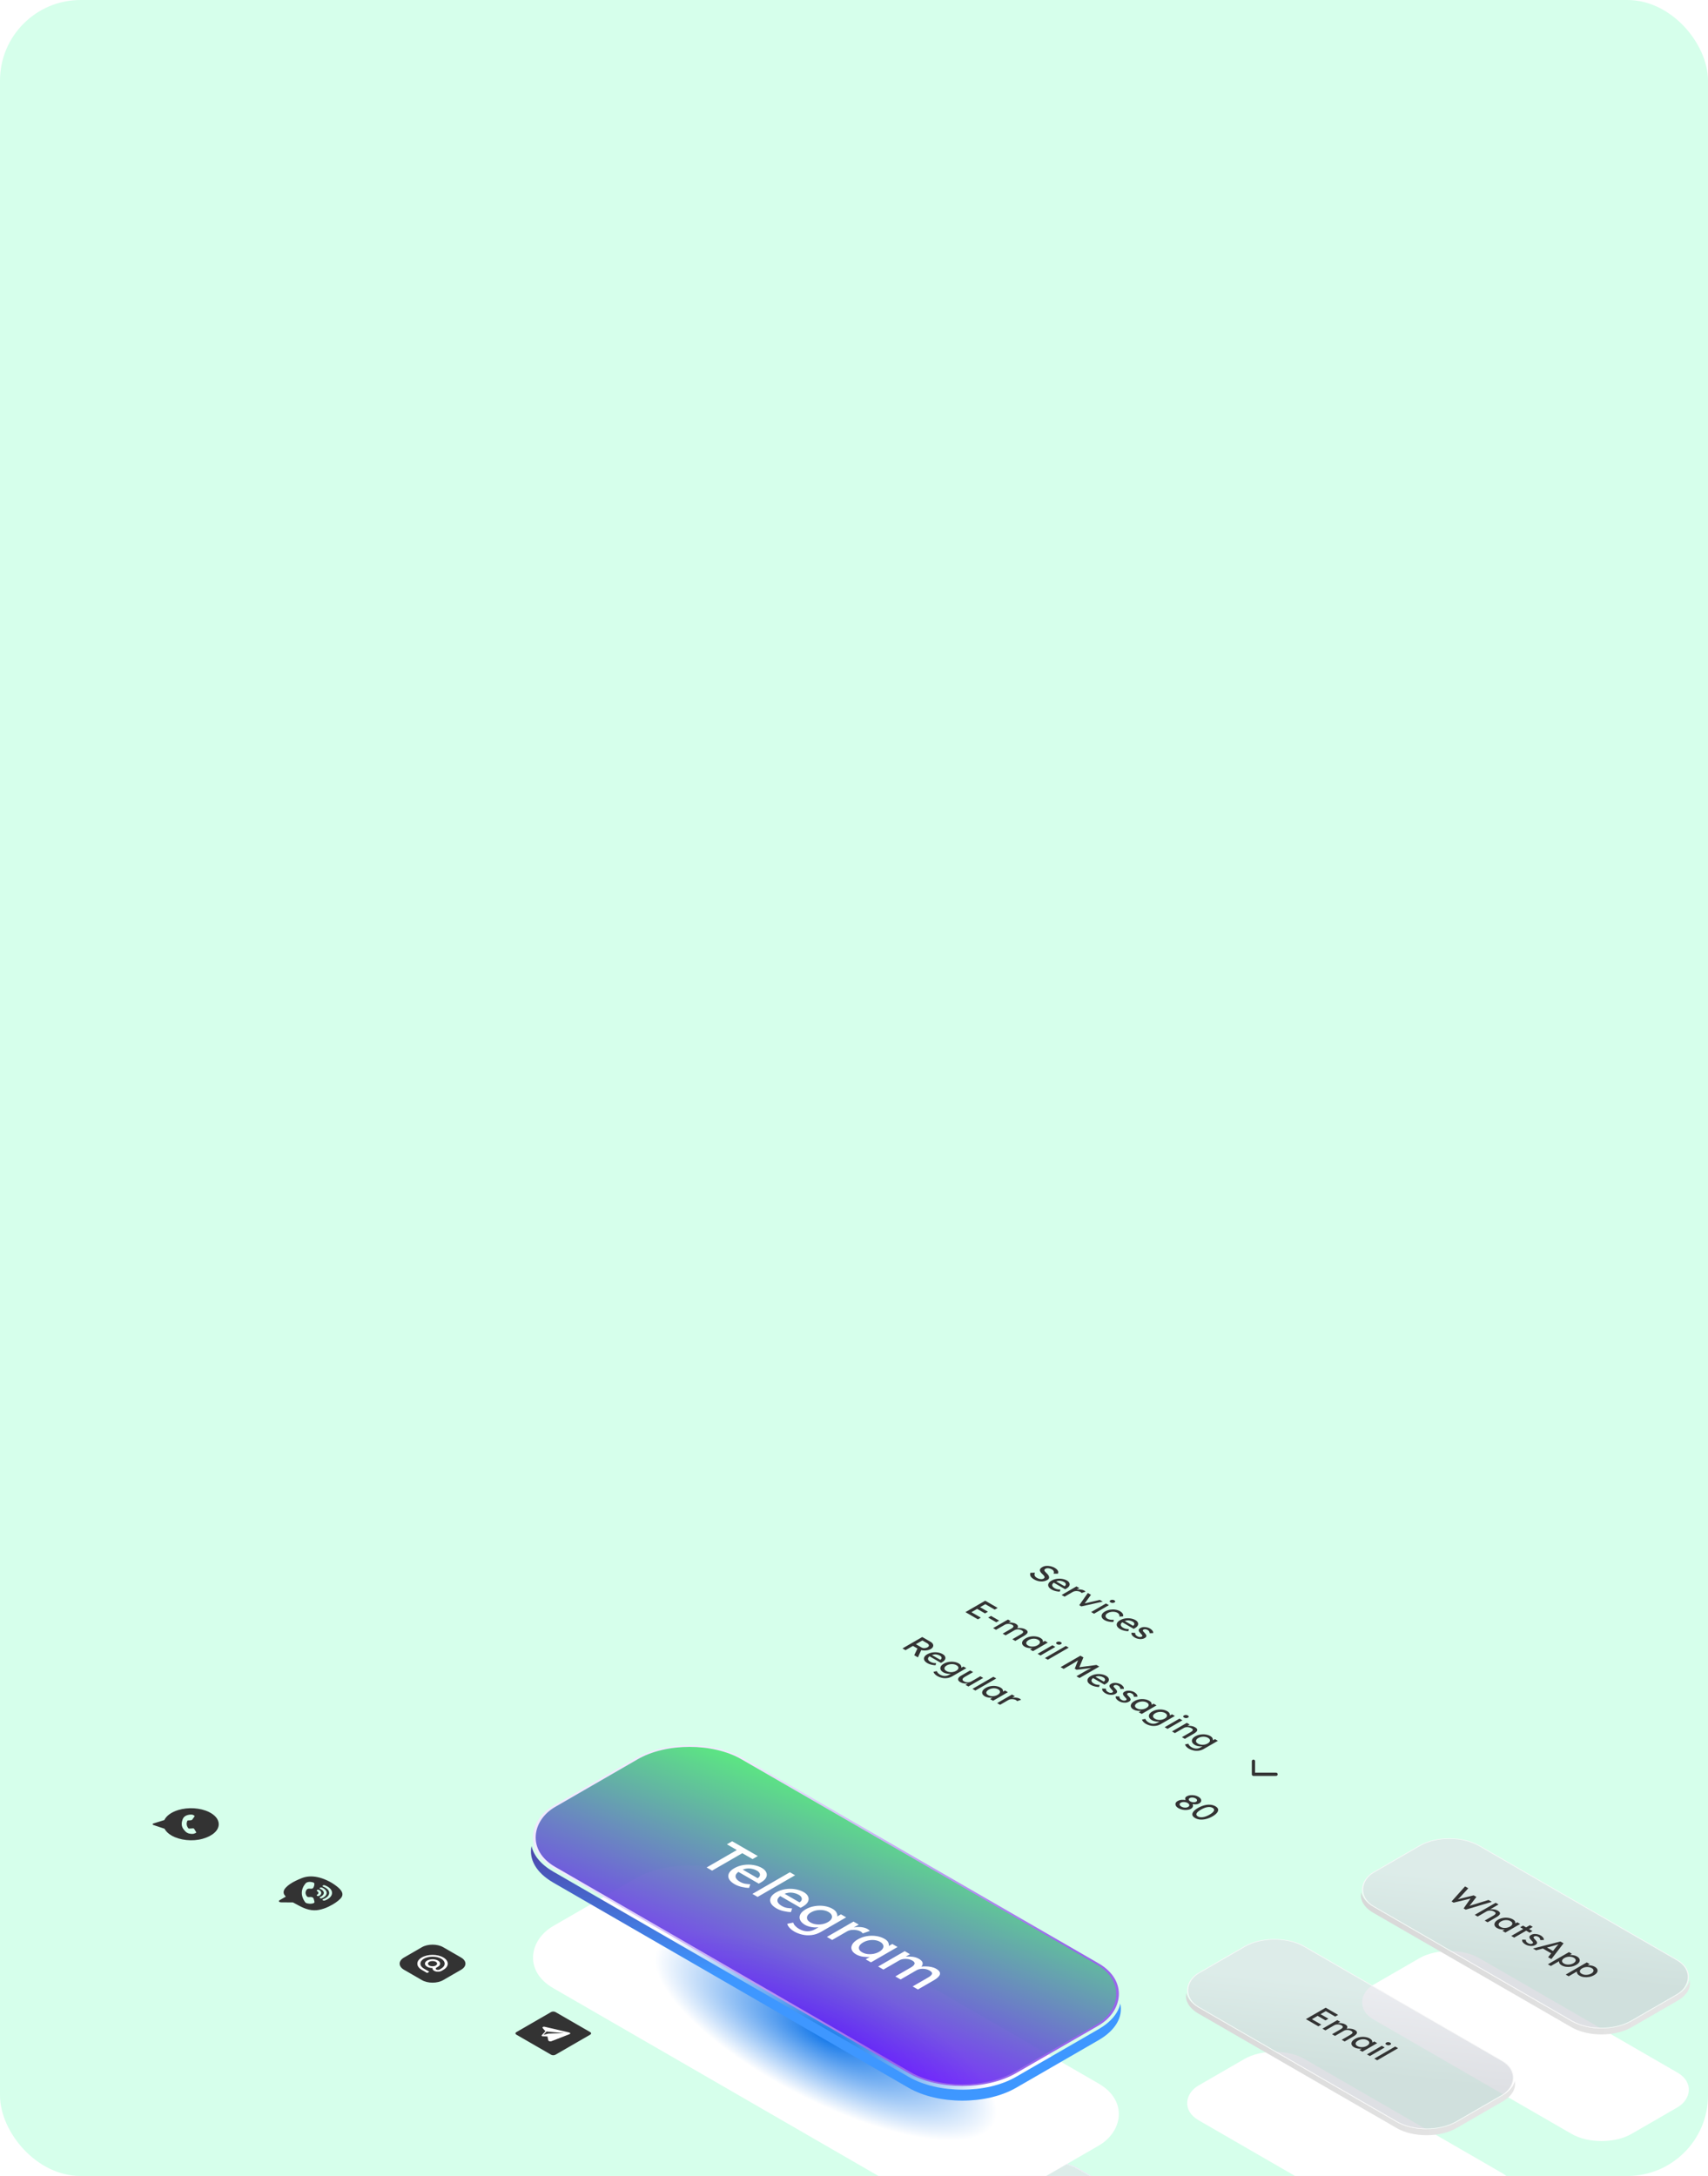 <svg width="636" height="810" viewBox="0 0 636 810" fill="none" xmlns="http://www.w3.org/2000/svg">
<rect width="636" height="810" rx="30" fill="#D6FFEB"/>
<g filter="url(#filter0_dddddd_5_7863)">
<rect width="110.998" height="45.586" rx="12.906" transform="matrix(0.866 0.5 -0.866 0.5 539.71 682.809)" fill="white"/>
</g>
<path d="M511.408 712.055C507.819 709.983 506.317 707.162 506.901 704.463C507.322 706.406 508.824 708.286 511.408 709.777L585.181 752.371C591.354 755.935 601.362 755.935 607.535 752.371L624.66 742.483C627.244 740.992 628.746 739.112 629.167 737.169C629.751 739.868 628.249 742.689 624.66 744.761L607.535 754.648C601.362 758.212 591.354 758.212 585.181 754.648L511.408 712.055Z" fill="url(#paint0_linear_5_7863)"/>
<rect x="-9.04987e-09" y="0.152" width="110.694" height="45.282" rx="12.754" transform="matrix(0.866 0.5 -0.866 0.5 539.841 680.608)" fill="url(#paint1_linear_5_7863)" fill-opacity="0.65" stroke="#F9F9F9" stroke-width="0.304"/>
<path d="M555.499 707.965L545.79 710.862L545.001 710.406L547.578 706.732L541.277 708.256L540.509 707.813L545.527 702.207L546.737 702.906L543.549 706.386C543.43 706.511 543.311 706.629 543.192 706.738C543.079 706.851 542.967 706.957 542.855 707.054C543.03 706.993 543.22 706.932 543.423 706.872C543.626 706.811 543.851 706.75 544.096 706.689L548.746 705.536L549.766 706.125L547.725 708.785C547.613 708.939 547.504 709.074 547.399 709.192C547.301 709.305 547.206 709.408 547.115 709.501C547.263 709.441 547.431 709.376 547.62 709.307C547.817 709.242 548.044 709.171 548.304 709.094L554.279 707.26L555.499 707.965ZM557.678 711.215C558.175 711.502 558.459 711.783 558.53 712.059C558.6 712.334 558.516 712.601 558.277 712.86C558.046 713.124 557.72 713.377 557.299 713.62L553.933 715.563L552.849 714.938L556.142 713.037C556.408 712.883 556.612 712.725 556.752 712.563C556.892 712.401 556.938 712.237 556.889 712.071C556.839 711.905 556.654 711.741 556.331 711.579C556.051 711.417 555.742 711.308 555.405 711.251C555.069 711.194 554.739 711.186 554.417 711.227C554.094 711.267 553.813 711.356 553.575 711.494L550.23 713.425L549.146 712.8L556.931 708.306L558.014 708.931L554.879 710.741C555.307 710.688 555.781 710.698 556.299 710.771C556.825 710.84 557.285 710.988 557.678 711.215ZM566.069 716.193L560.546 719.381L559.452 718.75L560.304 718.258C559.905 718.294 559.438 718.276 558.905 718.203C558.372 718.13 557.889 717.968 557.454 717.717C556.991 717.45 556.689 717.134 556.549 716.77C556.416 716.41 556.454 716.039 556.665 715.659C556.875 715.278 557.261 714.926 557.822 714.602C558.383 714.278 558.993 714.059 559.652 713.946C560.318 713.829 560.974 713.818 561.619 713.916C562.272 714.009 562.857 714.205 563.376 714.505C563.762 714.727 564.014 714.97 564.133 715.233C564.26 715.501 564.298 715.75 564.249 715.98L564.975 715.561L566.069 716.193ZM558.706 717.286C559.042 717.481 559.417 717.604 559.831 717.657C560.252 717.705 560.673 717.689 561.093 717.608C561.521 717.523 561.914 717.377 562.272 717.171C562.622 716.968 562.868 716.746 563.008 716.503C563.148 716.26 563.173 716.019 563.081 715.78C562.997 715.537 562.787 715.318 562.45 715.124C562.128 714.938 561.76 714.818 561.346 714.766C560.932 714.713 560.515 714.727 560.094 714.808C559.673 714.889 559.284 715.033 558.926 715.24C558.569 715.446 558.316 715.673 558.169 715.92C558.029 716.163 558.001 716.406 558.085 716.649C558.176 716.887 558.383 717.1 558.706 717.286ZM563.826 721.275L562.743 720.65L567.214 718.069L566.067 717.407L567.119 716.799L568.265 717.461L569.675 716.647L570.759 717.273L569.349 718.087L570.632 718.828L569.58 719.435L568.297 718.694L563.826 721.275ZM573.56 722.194C573.56 721.967 573.497 721.745 573.371 721.526C573.251 721.312 573.087 721.144 572.876 721.022C572.729 720.937 572.564 720.862 572.382 720.797C572.207 720.737 572.021 720.706 571.824 720.706C571.635 720.702 571.449 720.753 571.267 720.858C571.021 721.008 570.955 721.176 571.067 721.362C571.186 721.552 571.369 721.767 571.614 722.006C571.824 722.216 572.007 722.435 572.161 722.662C572.322 722.885 572.378 723.111 572.329 723.342C572.294 723.573 572.077 723.804 571.677 724.034C571.333 724.233 570.941 724.346 570.499 724.375C570.064 724.407 569.626 724.373 569.184 724.271C568.756 724.17 568.374 724.022 568.037 723.828C567.638 723.597 567.312 723.328 567.059 723.02C566.821 722.712 566.74 722.378 566.817 722.018L568.185 722.079C568.157 722.314 568.199 722.536 568.311 722.747C568.437 722.957 568.676 723.164 569.026 723.366C569.159 723.443 569.314 723.508 569.489 723.561C569.671 723.609 569.857 723.632 570.047 723.628C570.25 723.623 570.439 723.571 570.615 723.47C570.783 723.372 570.86 723.267 570.846 723.154C570.846 723.04 570.79 722.919 570.678 722.789C570.573 722.656 570.443 722.516 570.289 722.37C570.071 722.148 569.875 721.917 569.699 721.678C569.538 721.439 569.472 721.198 569.5 720.955C569.542 720.712 569.759 720.478 570.152 720.251C570.481 720.06 570.853 719.951 571.267 719.923C571.695 719.894 572.122 719.931 572.55 720.032C572.985 720.129 573.374 720.277 573.718 720.475C574.047 720.666 574.335 720.913 574.58 721.216C574.826 721.52 574.921 721.834 574.864 722.158L573.56 722.194ZM576.469 728.574L577.605 727.117L574.523 725.337L571.998 725.993L570.841 725.325L581.055 722.72L582.212 723.388L577.678 729.273L576.469 728.574ZM578.068 724.42L576.037 724.949L578.289 726.248L579.225 725.04C579.379 724.845 579.551 724.641 579.74 724.426C579.937 724.208 580.133 723.989 580.329 723.77C579.937 723.884 579.544 723.997 579.151 724.11C578.765 724.228 578.404 724.331 578.068 724.42ZM587.2 728.284C587.691 728.567 588.007 728.891 588.147 729.256C588.301 729.62 588.277 729.991 588.073 730.367C587.87 730.744 587.488 731.094 586.927 731.418C586.373 731.738 585.766 731.958 585.107 732.08C584.455 732.197 583.813 732.215 583.182 732.134C582.551 732.053 581.997 731.875 581.52 731.6C581.127 731.373 580.854 731.118 580.7 730.835C580.552 730.555 580.496 730.3 580.531 730.069L577.481 731.831L576.387 731.199L584.234 726.668L585.328 727.3L584.518 727.768C584.911 727.727 585.36 727.747 585.864 727.828C586.369 727.909 586.815 728.061 587.2 728.284ZM586.054 728.776C585.724 728.586 585.349 728.462 584.928 728.405C584.514 728.353 584.094 728.365 583.666 728.442C583.252 728.519 582.866 728.66 582.509 728.867C582.158 729.069 581.913 729.292 581.772 729.535C581.639 729.782 581.615 730.027 581.699 730.27C581.797 730.513 582.011 730.729 582.341 730.92C582.67 731.11 583.042 731.232 583.456 731.284C583.876 731.333 584.297 731.317 584.718 731.236C585.146 731.159 585.535 731.019 585.885 730.817C586.243 730.61 586.485 730.385 586.611 730.142C586.752 729.899 586.776 729.659 586.685 729.42C586.594 729.181 586.383 728.966 586.054 728.776ZM593.837 732.115C594.327 732.399 594.643 732.723 594.783 733.087C594.938 733.451 594.913 733.822 594.71 734.198C594.506 734.575 594.124 734.925 593.563 735.249C593.009 735.569 592.402 735.79 591.743 735.911C591.091 736.029 590.449 736.047 589.818 735.966C589.187 735.885 588.633 735.707 588.156 735.431C587.763 735.205 587.49 734.95 587.336 734.666C587.188 734.387 587.132 734.132 587.167 733.901L584.117 735.662L583.023 735.03L590.87 730.5L591.964 731.131L591.154 731.599C591.547 731.559 591.996 731.579 592.501 731.66C593.006 731.741 593.451 731.893 593.837 732.115ZM592.69 732.607C592.36 732.417 591.985 732.293 591.564 732.237C591.151 732.184 590.73 732.196 590.302 732.273C589.888 732.35 589.503 732.492 589.145 732.698C588.794 732.901 588.549 733.123 588.409 733.366C588.275 733.613 588.251 733.858 588.335 734.101C588.433 734.344 588.647 734.561 588.977 734.751C589.306 734.941 589.678 735.063 590.092 735.116C590.512 735.164 590.933 735.148 591.354 735.067C591.782 734.99 592.171 734.85 592.522 734.648C592.879 734.441 593.121 734.217 593.247 733.974C593.388 733.731 593.412 733.49 593.321 733.251C593.23 733.012 593.02 732.798 592.69 732.607Z" fill="#333333"/>
<g filter="url(#filter1_dddddd_5_7863)">
<rect width="110.998" height="45.586" rx="12.906" transform="matrix(0.866 0.5 -0.866 0.5 474.574 720.312)" fill="white"/>
</g>
<path d="M446.272 749.558C442.683 747.486 441.181 744.665 441.765 741.966C442.186 743.909 443.688 745.788 446.272 747.28L520.046 789.873C526.218 793.437 536.226 793.437 542.399 789.873L559.524 779.986C562.108 778.494 563.61 776.615 564.031 774.672C564.616 777.371 563.114 780.191 559.524 782.263L542.399 792.151C536.226 795.715 526.218 795.715 520.046 792.151L446.272 749.558Z" fill="url(#paint2_linear_5_7863)"/>
<rect x="-9.04987e-09" y="0.152" width="110.694" height="45.282" rx="12.754" transform="matrix(0.866 0.5 -0.866 0.5 474.706 718.11)" fill="url(#paint3_linear_5_7863)" fill-opacity="0.65" stroke="#F9F9F9" stroke-width="0.304"/>
<path d="M493.64 747.359L498.279 750.038L497.185 750.669L493.682 748.647L491.736 749.77L494.661 751.459L493.567 752.09L490.642 750.402L488.507 751.635L492.01 753.657L490.916 754.289L486.277 751.611L493.64 747.359ZM500.891 753.562C501.346 753.825 501.606 754.096 501.669 754.375C501.739 754.651 501.655 754.926 501.417 755.201C501.69 755.157 502.009 755.139 502.374 755.147C502.746 755.151 503.117 755.191 503.489 755.268C503.861 755.345 504.19 755.467 504.478 755.633C504.955 755.908 505.221 756.183 505.277 756.459C505.34 756.73 505.249 756.997 505.004 757.26C504.772 757.523 504.443 757.779 504.015 758.026L500.701 759.939L499.607 759.307L502.858 757.43C503.264 757.196 503.517 756.961 503.615 756.726C503.713 756.491 503.548 756.25 503.121 756.003C502.714 755.768 502.248 755.649 501.722 755.645C501.21 755.641 500.771 755.744 500.407 755.955L497.104 757.862L496.01 757.23L499.281 755.341C499.674 755.114 499.912 754.88 499.996 754.637C500.081 754.394 499.93 754.161 499.544 753.938C499.278 753.784 498.98 753.681 498.65 753.628C498.32 753.576 497.998 753.572 497.682 753.616C497.374 753.657 497.1 753.746 496.862 753.884L493.538 755.803L492.444 755.171L497.966 751.983L499.06 752.614L498.177 753.124C498.597 753.076 499.057 753.082 499.555 753.143C500.067 753.203 500.512 753.343 500.891 753.562ZM512.818 760.557L507.296 763.746L506.202 763.114L507.054 762.622C506.654 762.659 506.188 762.641 505.655 762.568C505.122 762.495 504.638 762.333 504.203 762.082C503.74 761.815 503.439 761.499 503.298 761.134C503.165 760.774 503.204 760.404 503.414 760.023C503.625 759.642 504.01 759.29 504.571 758.966C505.132 758.642 505.742 758.424 506.402 758.31C507.068 758.193 507.724 758.183 508.369 758.28C509.021 758.373 509.606 758.569 510.125 758.869C510.511 759.092 510.764 759.335 510.883 759.598C511.009 759.865 511.048 760.114 510.999 760.345L511.724 759.926L512.818 760.557ZM505.455 761.651C505.792 761.845 506.167 761.968 506.58 762.021C507.001 762.07 507.422 762.054 507.843 761.973C508.271 761.888 508.663 761.742 509.021 761.535C509.372 761.333 509.617 761.11 509.757 760.867C509.898 760.624 509.922 760.383 509.831 760.144C509.747 759.902 509.536 759.683 509.2 759.489C508.877 759.302 508.509 759.183 508.095 759.13C507.681 759.078 507.264 759.092 506.843 759.173C506.423 759.254 506.033 759.397 505.676 759.604C505.318 759.81 505.066 760.037 504.918 760.284C504.778 760.527 504.75 760.77 504.834 761.013C504.925 761.252 505.132 761.464 505.455 761.651ZM516.256 761.158C516.011 761.016 515.891 760.874 515.898 760.732C515.905 760.591 516.011 760.461 516.214 760.344C516.389 760.243 516.607 760.186 516.866 760.174C517.126 760.162 517.378 760.226 517.624 760.368C517.869 760.51 517.988 760.651 517.981 760.793C517.974 760.935 517.869 761.064 517.666 761.182C517.49 761.283 517.273 761.34 517.014 761.352C516.754 761.364 516.502 761.299 516.256 761.158ZM510.092 765.36L509.008 764.735L514.531 761.546L515.614 762.172L510.092 765.36ZM511.736 766.31L519.52 761.815L520.604 762.441L512.82 766.935L511.736 766.31Z" fill="#333333"/>
<g filter="url(#filter2_bdddddddd_5_7863)">
<rect width="165.902" height="99.406" rx="12.906" transform="matrix(0.866 0.5 -0.866 0.5 390.088 564)" fill="url(#paint4_linear_5_7863)" fill-opacity="0.65" shape-rendering="crispEdges"/>
<rect x="1.35748e-08" y="-0.228" width="166.357" height="99.861" rx="13.133" transform="matrix(0.866 0.5 -0.866 0.5 389.891 563.886)" stroke="#EBEEF5" stroke-width="0.455" shape-rendering="crispEdges"/>
</g>
<path d="M366.855 595.86L371.494 598.539L370.4 599.17L366.897 597.148L364.951 598.271L367.875 599.96L366.781 600.591L363.857 598.903L361.721 600.136L365.224 602.158L364.13 602.79L359.491 600.112L366.855 595.86ZM367.951 602.142L369.024 601.522L372.054 603.271L370.981 603.891L367.951 602.142ZM378.245 604.453C378.701 604.716 378.96 604.987 379.023 605.267C379.093 605.542 379.009 605.817 378.771 606.093C379.044 606.048 379.363 606.03 379.728 606.038C380.1 606.042 380.471 606.082 380.843 606.159C381.215 606.236 381.544 606.358 381.832 606.524C382.309 606.799 382.575 607.074 382.631 607.35C382.695 607.621 382.603 607.888 382.358 608.151C382.126 608.415 381.797 608.67 381.369 608.917L378.056 610.83L376.962 610.198L380.212 608.321C380.619 608.087 380.871 607.852 380.969 607.617C381.068 607.382 380.903 607.141 380.475 606.894C380.068 606.659 379.602 606.54 379.076 606.536C378.564 606.532 378.126 606.635 377.761 606.846L374.458 608.753L373.364 608.121L376.635 606.232C377.028 606.006 377.267 605.771 377.351 605.528C377.435 605.285 377.284 605.052 376.898 604.829C376.632 604.675 376.334 604.572 376.004 604.52C375.675 604.467 375.352 604.463 375.037 604.507C374.728 604.548 374.454 604.637 374.216 604.775L370.892 606.694L369.798 606.062L375.321 602.874L376.415 603.505L375.531 604.016C375.952 603.967 376.411 603.973 376.909 604.034C377.421 604.094 377.866 604.234 378.245 604.453ZM390.173 611.449L384.65 614.637L383.556 614.005L384.408 613.513C384.008 613.55 383.542 613.532 383.009 613.459C382.476 613.386 381.992 613.224 381.557 612.973C381.095 612.706 380.793 612.39 380.653 612.026C380.519 611.665 380.558 611.295 380.768 610.914C380.979 610.534 381.365 610.181 381.926 609.857C382.487 609.533 383.097 609.315 383.756 609.201C384.422 609.084 385.078 609.074 385.723 609.171C386.375 609.264 386.961 609.461 387.48 609.76C387.865 609.983 388.118 610.226 388.237 610.489C388.363 610.756 388.402 611.005 388.353 611.236L389.079 610.817L390.173 611.449ZM382.809 612.542C383.146 612.736 383.521 612.86 383.935 612.912C384.355 612.961 384.776 612.945 385.197 612.864C385.625 612.779 386.017 612.633 386.375 612.426C386.726 612.224 386.971 612.001 387.111 611.758C387.252 611.515 387.276 611.274 387.185 611.036C387.101 610.793 386.891 610.574 386.554 610.38C386.231 610.193 385.863 610.074 385.449 610.021C385.036 609.969 384.618 609.983 384.198 610.064C383.777 610.145 383.388 610.289 383.03 610.495C382.672 610.702 382.42 610.928 382.273 611.175C382.132 611.418 382.104 611.661 382.189 611.904C382.28 612.143 382.487 612.356 382.809 612.542ZM393.61 612.049C393.365 611.907 393.246 611.765 393.253 611.624C393.26 611.482 393.365 611.352 393.568 611.235C393.744 611.134 393.961 611.077 394.221 611.065C394.48 611.053 394.732 611.117 394.978 611.259C395.223 611.401 395.343 611.543 395.336 611.684C395.329 611.826 395.223 611.956 395.02 612.073C394.845 612.174 394.627 612.231 394.368 612.243C394.108 612.255 393.856 612.19 393.61 612.049ZM387.446 616.251L386.363 615.626L391.885 612.437L392.969 613.063L387.446 616.251ZM389.091 617.201L396.875 612.707L397.958 613.332L390.174 617.826L389.091 617.201ZM403.421 616.972L401.906 620.628L408.28 619.777L409.332 620.385L401.969 624.636L400.833 623.98L403.852 622.237C404.294 621.982 404.718 621.745 405.125 621.527C405.545 621.308 405.973 621.097 406.408 620.895L400.896 621.575L400.202 621.174L401.422 618.028C401.071 618.279 400.707 618.522 400.328 618.757C399.949 618.992 399.539 619.237 399.097 619.492L396.078 621.235L394.942 620.579L402.305 616.328L403.421 616.972ZM409.23 627.99L409.219 627.984C408.778 627.98 408.276 627.913 407.715 627.784C407.154 627.654 406.66 627.466 406.232 627.219C405.657 626.887 405.268 626.524 405.064 626.132C404.875 625.739 404.868 625.35 405.043 624.966C405.226 624.577 405.587 624.227 406.127 623.915C406.744 623.559 407.399 623.33 408.094 623.229C408.795 623.123 409.475 623.127 410.134 623.241C410.801 623.35 411.386 623.551 411.891 623.842C412.354 624.109 412.659 624.419 412.806 624.771C412.961 625.119 412.95 625.474 412.775 625.834C412.599 626.194 412.245 626.528 411.712 626.836L411.239 627.097L407.01 624.656C406.575 624.98 406.383 625.326 406.432 625.694C406.495 626.063 406.793 626.401 407.326 626.709C407.712 626.931 408.094 627.071 408.472 627.128C408.858 627.18 409.195 627.213 409.482 627.225L409.23 627.99ZM410.892 624.419C410.478 624.18 410.019 624.028 409.514 623.964C409.016 623.895 408.483 623.968 407.915 624.182L411.008 625.968L411.081 625.925C411.299 625.775 411.428 625.607 411.47 625.421C411.52 625.239 411.491 625.061 411.386 624.887C411.288 624.709 411.123 624.553 410.892 624.419ZM417.182 628.719C417.182 628.492 417.119 628.269 416.992 628.05C416.873 627.836 416.708 627.668 416.498 627.546C416.351 627.461 416.186 627.386 416.004 627.322C415.828 627.261 415.642 627.231 415.446 627.231C415.257 627.227 415.071 627.277 414.889 627.382C414.643 627.532 414.576 627.7 414.689 627.886C414.808 628.077 414.99 628.291 415.236 628.53C415.446 628.741 415.628 628.959 415.783 629.186C415.944 629.409 416 629.636 415.951 629.866C415.916 630.097 415.698 630.328 415.299 630.559C414.955 630.757 414.562 630.87 414.121 630.899C413.686 630.931 413.248 630.897 412.806 630.796C412.378 630.694 411.996 630.547 411.659 630.352C411.259 630.121 410.933 629.852 410.681 629.544C410.442 629.237 410.362 628.903 410.439 628.542L411.806 628.603C411.778 628.838 411.82 629.061 411.933 629.271C412.059 629.482 412.297 629.688 412.648 629.891C412.781 629.968 412.935 630.032 413.111 630.085C413.293 630.134 413.479 630.156 413.668 630.152C413.872 630.148 414.061 630.095 414.236 629.994C414.405 629.897 414.482 629.791 414.468 629.678C414.468 629.565 414.412 629.443 414.299 629.314C414.194 629.18 414.065 629.04 413.91 628.895C413.693 628.672 413.496 628.441 413.321 628.202C413.16 627.963 413.093 627.722 413.121 627.48C413.163 627.237 413.381 627.002 413.773 626.775C414.103 626.585 414.475 626.475 414.889 626.447C415.316 626.419 415.744 626.455 416.172 626.556C416.607 626.654 416.996 626.801 417.339 627C417.669 627.19 417.957 627.437 418.202 627.741C418.448 628.044 418.542 628.358 418.486 628.682L417.182 628.719ZM422.215 631.625C422.215 631.398 422.152 631.175 422.026 630.957C421.907 630.742 421.742 630.574 421.532 630.453C421.384 630.367 421.219 630.293 421.037 630.228C420.862 630.167 420.676 630.137 420.48 630.137C420.29 630.133 420.104 630.183 419.922 630.289C419.677 630.438 419.61 630.606 419.722 630.793C419.841 630.983 420.024 631.198 420.269 631.436C420.48 631.647 420.662 631.866 420.816 632.092C420.978 632.315 421.034 632.542 420.985 632.773C420.949 633.003 420.732 633.234 420.332 633.465C419.989 633.663 419.596 633.777 419.154 633.805C418.719 633.837 418.281 633.803 417.839 633.702C417.412 633.6 417.029 633.453 416.693 633.258C416.293 633.028 415.967 632.758 415.714 632.451C415.476 632.143 415.395 631.809 415.472 631.449L416.84 631.509C416.812 631.744 416.854 631.967 416.966 632.177C417.092 632.388 417.331 632.594 417.682 632.797C417.815 632.874 417.969 632.939 418.144 632.991C418.327 633.04 418.513 633.062 418.702 633.058C418.905 633.054 419.095 633.001 419.27 632.9C419.438 632.803 419.515 632.698 419.501 632.584C419.501 632.471 419.445 632.349 419.333 632.22C419.228 632.086 419.098 631.947 418.944 631.801C418.726 631.578 418.53 631.347 418.355 631.108C418.193 630.87 418.127 630.629 418.155 630.386C418.197 630.143 418.414 629.908 418.807 629.681C419.137 629.491 419.508 629.382 419.922 629.353C420.35 629.325 420.778 629.361 421.205 629.463C421.64 629.56 422.029 629.708 422.373 629.906C422.703 630.096 422.99 630.343 423.236 630.647C423.481 630.951 423.576 631.264 423.52 631.588L422.215 631.625ZM430.657 634.822L425.135 638.011L424.041 637.379L424.893 636.887C424.493 636.924 424.027 636.905 423.494 636.833C422.961 636.76 422.477 636.598 422.042 636.347C421.579 636.079 421.278 635.764 421.137 635.399C421.004 635.039 421.043 634.668 421.253 634.288C421.463 633.907 421.849 633.555 422.41 633.231C422.971 632.907 423.581 632.689 424.24 632.575C424.907 632.458 425.562 632.448 426.208 632.545C426.86 632.638 427.445 632.834 427.964 633.134C428.35 633.357 428.602 633.6 428.722 633.863C428.848 634.13 428.886 634.379 428.837 634.61L429.563 634.191L430.657 634.822ZM423.294 635.916C423.63 636.11 424.005 636.233 424.419 636.286C424.84 636.335 425.261 636.318 425.682 636.237C426.109 636.152 426.502 636.007 426.86 635.8C427.21 635.598 427.456 635.375 427.596 635.132C427.736 634.889 427.761 634.648 427.67 634.409C427.586 634.166 427.375 633.948 427.039 633.753C426.716 633.567 426.348 633.448 425.934 633.395C425.52 633.342 425.103 633.357 424.682 633.438C424.261 633.519 423.872 633.662 423.515 633.869C423.157 634.075 422.904 634.302 422.757 634.549C422.617 634.792 422.589 635.035 422.673 635.278C422.764 635.517 422.971 635.729 423.294 635.916ZM426.49 639.85C426.539 640.064 426.672 640.291 426.889 640.53C427.107 640.769 427.366 640.975 427.668 641.15C428.236 641.477 428.811 641.648 429.393 641.66C429.968 641.676 430.532 641.524 431.086 641.204L431.76 640.815C431.493 640.856 431.192 640.868 430.855 640.852C430.525 640.832 430.189 640.779 429.845 640.694C429.509 640.605 429.207 640.483 428.941 640.33C428.429 640.034 428.088 639.696 427.92 639.315C427.752 638.935 427.762 638.548 427.952 638.155C428.148 637.767 428.523 637.412 429.077 637.093C429.638 636.769 430.252 636.552 430.918 636.443C431.591 636.329 432.254 636.319 432.906 636.412C433.565 636.51 434.148 636.704 434.652 636.995C435.073 637.238 435.35 637.508 435.483 637.803C435.631 638.099 435.68 638.358 435.631 638.581L436.399 638.137L437.482 638.763L432.296 641.757C431.637 642.137 430.974 642.366 430.308 642.443C429.642 642.528 429 642.498 428.383 642.352C427.766 642.214 427.205 642 426.7 641.708C426.307 641.482 425.978 641.218 425.711 640.919C425.445 640.627 425.29 640.356 425.248 640.105L426.49 639.85ZM433.811 637.651C433.474 637.457 433.089 637.331 432.654 637.275C432.233 637.218 431.802 637.228 431.36 637.305C430.932 637.382 430.539 637.524 430.182 637.73C429.824 637.937 429.579 638.164 429.445 638.41C429.319 638.662 429.302 638.911 429.393 639.157C429.498 639.404 429.719 639.625 430.056 639.819C430.406 640.022 430.792 640.151 431.213 640.208C431.64 640.269 432.068 640.261 432.496 640.184C432.931 640.103 433.327 639.959 433.685 639.753C434.049 639.542 434.298 639.313 434.432 639.066C434.565 638.819 434.579 638.572 434.474 638.325C434.382 638.078 434.162 637.854 433.811 637.651ZM440.926 639.367C440.681 639.225 440.562 639.083 440.569 638.941C440.576 638.8 440.681 638.67 440.884 638.553C441.059 638.451 441.277 638.395 441.536 638.383C441.796 638.37 442.048 638.435 442.294 638.577C442.539 638.719 442.658 638.86 442.651 639.002C442.644 639.144 442.539 639.273 442.336 639.391C442.161 639.492 441.943 639.549 441.684 639.561C441.424 639.573 441.172 639.508 440.926 639.367ZM434.762 643.569L433.679 642.944L439.201 639.755L440.285 640.381L434.762 643.569ZM444.937 642.933C445.435 643.221 445.719 643.502 445.789 643.778C445.86 644.053 445.775 644.32 445.537 644.579C445.306 644.842 444.98 645.096 444.559 645.338L441.193 647.282L440.109 646.656L443.402 644.755C443.668 644.602 443.871 644.444 444.012 644.282C444.152 644.12 444.198 643.956 444.148 643.79C444.099 643.624 443.914 643.46 443.591 643.298C443.31 643.136 443.002 643.027 442.665 642.97C442.329 642.913 441.999 642.905 441.676 642.946C441.354 642.986 441.073 643.075 440.835 643.213L437.49 645.144L436.406 644.519L441.929 641.33L443.012 641.956L442.139 642.46C442.567 642.407 443.04 642.417 443.559 642.49C444.085 642.559 444.545 642.707 444.937 642.933ZM442.505 649.096C442.554 649.311 442.687 649.537 442.904 649.776C443.122 650.015 443.381 650.222 443.683 650.396C444.251 650.724 444.826 650.894 445.408 650.906C445.983 650.922 446.548 650.77 447.102 650.45L447.775 650.062C447.508 650.102 447.207 650.114 446.87 650.098C446.54 650.078 446.204 650.025 445.86 649.94C445.524 649.851 445.222 649.73 444.956 649.576C444.444 649.28 444.104 648.942 443.935 648.562C443.767 648.181 443.777 647.794 443.967 647.402C444.163 647.013 444.538 646.659 445.092 646.339C445.653 646.015 446.267 645.798 446.933 645.689C447.606 645.576 448.269 645.566 448.921 645.659C449.581 645.756 450.163 645.95 450.668 646.242C451.088 646.485 451.365 646.754 451.499 647.049C451.646 647.345 451.695 647.604 451.646 647.827L452.414 647.383L453.497 648.009L448.311 651.003C447.652 651.384 446.989 651.613 446.323 651.689C445.657 651.774 445.015 651.744 444.398 651.598C443.781 651.461 443.22 651.246 442.715 650.955C442.322 650.728 441.993 650.465 441.726 650.165C441.46 649.874 441.305 649.602 441.263 649.351L442.505 649.096ZM449.826 646.898C449.489 646.703 449.104 646.578 448.669 646.521C448.248 646.464 447.817 646.475 447.375 646.551C446.947 646.628 446.555 646.77 446.197 646.977C445.839 647.183 445.594 647.41 445.461 647.657C445.334 647.908 445.317 648.157 445.408 648.404C445.513 648.651 445.734 648.871 446.071 649.066C446.421 649.268 446.807 649.398 447.228 649.454C447.656 649.515 448.083 649.507 448.511 649.43C448.946 649.349 449.342 649.205 449.7 648.999C450.064 648.788 450.313 648.56 450.447 648.313C450.58 648.066 450.594 647.819 450.489 647.572C450.398 647.325 450.177 647.1 449.826 646.898Z" fill="#333333"/>
<path d="M385.346 585.414C385.22 585.819 385.195 586.177 385.272 586.489C385.364 586.801 385.658 587.1 386.156 587.388C386.394 587.525 386.661 587.635 386.955 587.716C387.25 587.797 387.541 587.835 387.829 587.831C388.116 587.827 388.361 587.766 388.565 587.649C388.915 587.447 389.038 587.202 388.933 586.914C388.835 586.631 388.568 586.303 388.134 585.93C387.587 585.452 387.282 584.997 387.218 584.564C387.162 584.126 387.464 583.718 388.123 583.337C388.544 583.094 389.024 582.95 389.564 582.906C390.111 582.865 390.662 582.908 391.216 583.033C391.77 583.159 392.271 583.351 392.72 583.61C393.302 583.946 393.691 584.301 393.888 584.673C394.084 585.046 394.094 585.42 393.919 585.797L392.331 585.791C392.457 585.499 392.474 585.214 392.383 584.934C392.292 584.655 392.054 584.404 391.668 584.181C391.282 583.958 390.865 583.823 390.416 583.774C389.981 583.726 389.606 583.792 389.291 583.975C388.933 584.181 388.807 584.412 388.912 584.667C389.031 584.922 389.27 585.21 389.627 585.529C389.957 585.817 390.22 586.119 390.416 586.434C390.613 586.75 390.686 587.056 390.637 587.351C390.602 587.647 390.388 587.908 389.995 588.135C389.294 588.54 388.498 588.724 387.608 588.687C386.717 588.651 385.854 588.392 385.02 587.91C384.452 587.582 384.045 587.218 383.8 586.817C383.561 586.42 383.519 585.975 383.673 585.481L385.346 585.414ZM394.614 592.49L394.603 592.483C394.161 592.479 393.66 592.413 393.099 592.283C392.538 592.153 392.043 591.965 391.616 591.718C391.041 591.386 390.651 591.024 390.448 590.631C390.259 590.238 390.252 589.85 390.427 589.465C390.609 589.076 390.97 588.726 391.51 588.414C392.128 588.058 392.783 587.829 393.478 587.728C394.179 587.623 394.859 587.627 395.518 587.74C396.185 587.85 396.77 588.05 397.275 588.341C397.738 588.609 398.043 588.918 398.19 589.271C398.344 589.619 398.334 589.973 398.159 590.333C397.983 590.694 397.629 591.028 397.096 591.336L396.623 591.597L392.394 589.155C391.959 589.479 391.766 589.825 391.816 590.194C391.879 590.562 392.177 590.9 392.71 591.208C393.095 591.431 393.478 591.57 393.856 591.627C394.242 591.68 394.579 591.712 394.866 591.724L394.614 592.49ZM396.276 588.918C395.862 588.68 395.403 588.528 394.898 588.463C394.4 588.394 393.867 588.467 393.299 588.682L396.391 590.467L396.465 590.425C396.682 590.275 396.812 590.107 396.854 589.921C396.903 589.738 396.875 589.56 396.77 589.386C396.672 589.208 396.507 589.052 396.276 588.918ZM402.755 592.999C402.72 592.939 402.66 592.872 402.576 592.799C402.506 592.726 402.415 592.657 402.303 592.592C402.078 592.463 401.798 592.37 401.461 592.313C401.131 592.252 400.784 592.242 400.42 592.283C400.069 592.323 399.746 592.428 399.452 592.598L396.401 594.36L395.307 593.728L400.83 590.54L401.924 591.171L400.882 591.772C401.373 591.667 401.882 591.641 402.408 591.694C402.941 591.75 403.379 591.878 403.723 592.076C403.982 592.226 404.147 592.362 404.217 592.483L402.755 592.999ZM406.238 593.662L403.903 596.869L409.52 595.557L410.635 596.201L402.661 597.974L401.883 597.525L405.07 592.988L406.238 593.662ZM413.551 596.5C413.306 596.358 413.187 596.216 413.194 596.075C413.201 595.933 413.306 595.803 413.509 595.686C413.685 595.585 413.902 595.528 414.162 595.516C414.421 595.504 414.673 595.568 414.919 595.71C415.164 595.852 415.284 595.994 415.277 596.135C415.27 596.277 415.164 596.407 414.961 596.524C414.786 596.625 414.568 596.682 414.309 596.694C414.049 596.706 413.797 596.641 413.551 596.5ZM407.387 600.702L406.304 600.077L411.826 596.888L412.91 597.514L407.387 600.702ZM412.492 600.455C412.128 600.666 411.882 600.901 411.756 601.16C411.644 601.419 411.637 601.674 411.735 601.925C411.847 602.176 412.058 602.391 412.366 602.569C412.717 602.771 413.113 602.895 413.555 602.939C413.997 602.984 414.396 602.996 414.754 602.976L414.617 603.747C414.295 603.779 413.933 603.777 413.534 603.741C413.141 603.7 412.745 603.626 412.345 603.516C411.952 603.403 411.595 603.253 411.272 603.067C410.767 602.775 410.438 602.439 410.283 602.059C410.129 601.678 410.15 601.293 410.346 600.905C410.55 600.52 410.921 600.172 411.461 599.86C412.008 599.544 412.612 599.33 413.271 599.216C413.944 599.103 414.61 599.091 415.269 599.18C415.929 599.269 416.511 599.459 417.016 599.751C417.528 600.046 417.878 600.37 418.068 600.723C418.264 601.071 418.295 601.397 418.162 601.7L416.826 601.779C416.903 601.549 416.875 601.298 416.742 601.026C416.623 600.755 416.423 600.538 416.143 600.376C415.813 600.186 415.431 600.063 414.996 600.006C414.568 599.945 414.133 599.953 413.692 600.03C413.257 600.103 412.857 600.245 412.492 600.455ZM420.131 607.222L420.12 607.216C419.679 607.212 419.177 607.145 418.616 607.015C418.055 606.886 417.561 606.698 417.133 606.451C416.558 606.119 416.169 605.756 415.965 605.363C415.776 604.971 415.769 604.582 415.944 604.197C416.127 603.809 416.488 603.459 417.028 603.147C417.645 602.79 418.301 602.562 418.995 602.46C419.696 602.355 420.376 602.359 421.036 602.473C421.702 602.582 422.287 602.782 422.792 603.074C423.255 603.341 423.56 603.651 423.707 604.003C423.862 604.351 423.851 604.706 423.676 605.066C423.501 605.426 423.146 605.76 422.613 606.068L422.14 606.329L417.911 603.888C417.477 604.212 417.284 604.558 417.333 604.926C417.396 605.295 417.694 605.633 418.227 605.94C418.613 606.163 418.995 606.303 419.374 606.36C419.759 606.412 420.096 606.445 420.383 606.457L420.131 607.222ZM421.793 603.651C421.379 603.412 420.92 603.26 420.415 603.195C419.917 603.127 419.384 603.199 418.816 603.414L421.909 605.2L421.982 605.157C422.2 605.007 422.329 604.839 422.372 604.653C422.421 604.471 422.393 604.293 422.287 604.118C422.189 603.94 422.024 603.784 421.793 603.651ZM428.083 607.95C428.083 607.724 428.02 607.501 427.893 607.282C427.774 607.068 427.609 606.9 427.399 606.778C427.252 606.693 427.087 606.618 426.905 606.553C426.729 606.493 426.543 606.462 426.347 606.462C426.158 606.458 425.972 606.509 425.79 606.614C425.544 606.764 425.478 606.932 425.59 607.118C425.709 607.309 425.891 607.523 426.137 607.762C426.347 607.973 426.529 608.191 426.684 608.418C426.845 608.641 426.901 608.867 426.852 609.098C426.817 609.329 426.6 609.56 426.2 609.791C425.856 609.989 425.464 610.102 425.022 610.131C424.587 610.163 424.149 610.129 423.707 610.027C423.279 609.926 422.897 609.778 422.56 609.584C422.16 609.353 421.834 609.084 421.582 608.776C421.343 608.469 421.263 608.135 421.34 607.774L422.707 607.835C422.679 608.07 422.722 608.292 422.834 608.503C422.96 608.714 423.198 608.92 423.549 609.122C423.682 609.199 423.837 609.264 424.012 609.317C424.194 609.365 424.38 609.388 424.569 609.384C424.773 609.38 424.962 609.327 425.137 609.226C425.306 609.129 425.383 609.023 425.369 608.91C425.369 608.797 425.313 608.675 425.201 608.546C425.095 608.412 424.966 608.272 424.811 608.126C424.594 607.904 424.398 607.673 424.222 607.434C424.061 607.195 423.994 606.954 424.022 606.711C424.064 606.468 424.282 606.234 424.675 606.007C425.004 605.817 425.376 605.707 425.79 605.679C426.217 605.651 426.645 605.687 427.073 605.788C427.508 605.885 427.897 606.033 428.241 606.232C428.57 606.422 428.858 606.669 429.103 606.973C429.349 607.276 429.443 607.59 429.387 607.914L428.083 607.95Z" fill="#333333"/>
<path d="M346.526 613.88C346.084 614.135 345.541 614.295 344.895 614.36C344.257 614.428 343.637 614.394 343.033 614.256L341.792 616.953L340.425 616.151L341.634 613.655L339.951 612.683L337.185 614.281L336.049 613.625L343.412 609.373L346.547 611.183C346.933 611.406 347.206 611.673 347.367 611.985C347.536 612.301 347.557 612.625 347.431 612.957C347.311 613.293 347.01 613.6 346.526 613.88ZM345.264 611.706L343.454 610.661L341.045 612.052L343.149 613.266C343.486 613.461 343.864 613.542 344.285 613.509C344.713 613.481 345.078 613.38 345.379 613.206C345.765 612.983 345.933 612.732 345.884 612.453C345.842 612.169 345.635 611.92 345.264 611.706ZM348.354 619.891L348.343 619.885C347.902 619.881 347.4 619.814 346.839 619.685C346.278 619.555 345.784 619.367 345.356 619.12C344.781 618.788 344.392 618.425 344.188 618.033C343.999 617.64 343.992 617.251 344.167 616.867C344.35 616.478 344.711 616.128 345.251 615.816C345.868 615.46 346.524 615.231 347.218 615.13C347.919 615.024 348.599 615.028 349.259 615.142C349.925 615.251 350.51 615.451 351.015 615.743C351.478 616.01 351.783 616.32 351.93 616.672C352.085 617.02 352.074 617.375 351.899 617.735C351.724 618.095 351.369 618.429 350.836 618.737L350.363 618.998L346.134 616.557C345.7 616.881 345.507 617.227 345.556 617.595C345.619 617.964 345.917 618.302 346.45 618.61C346.836 618.832 347.218 618.972 347.597 619.029C347.982 619.081 348.319 619.114 348.606 619.126L348.354 619.891ZM350.016 616.32C349.602 616.081 349.143 615.929 348.638 615.864C348.14 615.796 347.607 615.868 347.039 616.083L350.132 617.869L350.205 617.826C350.423 617.676 350.552 617.508 350.594 617.322C350.644 617.14 350.616 616.962 350.51 616.788C350.412 616.609 350.247 616.454 350.016 616.32ZM348.838 622.066C348.887 622.28 349.021 622.507 349.238 622.746C349.455 622.985 349.715 623.191 350.017 623.365C350.585 623.693 351.16 623.863 351.742 623.875C352.317 623.892 352.881 623.74 353.435 623.42L354.108 623.031C353.842 623.072 353.54 623.084 353.204 623.068C352.874 623.047 352.538 622.995 352.194 622.91C351.857 622.821 351.556 622.699 351.289 622.545C350.777 622.25 350.437 621.912 350.269 621.531C350.101 621.151 350.111 620.764 350.301 620.371C350.497 619.982 350.872 619.628 351.426 619.308C351.987 618.984 352.601 618.768 353.267 618.658C353.94 618.545 354.603 618.535 355.255 618.628C355.914 618.725 356.496 618.92 357.001 619.211C357.422 619.454 357.699 619.723 357.832 620.019C357.98 620.314 358.029 620.574 357.98 620.796L358.747 620.353L359.831 620.978L354.645 623.973C353.986 624.353 353.323 624.582 352.657 624.659C351.991 624.744 351.349 624.714 350.732 624.568C350.115 624.43 349.554 624.215 349.049 623.924C348.656 623.697 348.326 623.434 348.06 623.134C347.793 622.843 347.639 622.572 347.597 622.321L348.838 622.066ZM356.16 619.867C355.823 619.673 355.437 619.547 355.003 619.49C354.582 619.434 354.151 619.444 353.709 619.521C353.281 619.598 352.888 619.74 352.531 619.946C352.173 620.152 351.927 620.379 351.794 620.626C351.668 620.877 351.65 621.126 351.742 621.373C351.847 621.62 352.068 621.841 352.404 622.035C352.755 622.238 353.141 622.367 353.561 622.424C353.989 622.485 354.417 622.477 354.845 622.4C355.28 622.319 355.676 622.175 356.033 621.968C356.398 621.758 356.647 621.529 356.78 621.282C356.914 621.035 356.928 620.788 356.822 620.541C356.731 620.294 356.51 620.069 356.16 619.867ZM361.71 625.901L365.034 623.982L366.117 624.608L360.595 627.796L359.511 627.171L360.395 626.661C359.974 626.717 359.504 626.713 358.985 626.648C358.48 626.584 358.01 626.426 357.576 626.175C357.001 625.843 356.731 625.46 356.766 625.027C356.801 624.594 357.165 624.177 357.86 623.776L361.268 621.808L362.351 622.434L359.238 624.231C358.957 624.393 358.74 624.567 358.585 624.754C358.438 624.944 358.386 625.136 358.428 625.331C358.484 625.525 358.663 625.709 358.964 625.883C359.343 626.102 359.788 626.221 360.3 626.242C360.812 626.262 361.282 626.148 361.71 625.901ZM362.114 628.674L369.899 624.179L370.982 624.805L363.198 629.299L362.114 628.674ZM375.308 629.914L369.785 633.103L368.691 632.471L369.543 631.979C369.144 632.015 368.677 631.997 368.144 631.924C367.611 631.851 367.127 631.689 366.693 631.438C366.23 631.171 365.928 630.855 365.788 630.491C365.655 630.131 365.693 629.76 365.904 629.38C366.114 628.999 366.5 628.647 367.061 628.323C367.622 627.999 368.232 627.78 368.891 627.667C369.557 627.55 370.213 627.539 370.858 627.637C371.51 627.73 372.096 627.926 372.615 628.226C373.001 628.448 373.253 628.691 373.372 628.954C373.499 629.222 373.537 629.471 373.488 629.702L374.214 629.282L375.308 629.914ZM367.944 631.007C368.281 631.202 368.656 631.325 369.07 631.378C369.491 631.426 369.912 631.41 370.332 631.329C370.76 631.244 371.153 631.098 371.51 630.892C371.861 630.689 372.107 630.467 372.247 630.224C372.387 629.981 372.412 629.74 372.32 629.501C372.236 629.258 372.026 629.04 371.689 628.845C371.367 628.659 370.999 628.539 370.585 628.487C370.171 628.434 369.754 628.448 369.333 628.529C368.912 628.61 368.523 628.754 368.165 628.961C367.808 629.167 367.555 629.394 367.408 629.641C367.268 629.884 367.24 630.127 367.324 630.37C367.415 630.608 367.622 630.821 367.944 631.007ZM378.746 633.247C378.711 633.186 378.651 633.12 378.567 633.047C378.497 632.974 378.406 632.905 378.293 632.84C378.069 632.711 377.788 632.618 377.452 632.561C377.122 632.5 376.775 632.49 376.41 632.531C376.06 632.571 375.737 632.676 375.443 632.846L372.392 634.608L371.298 633.976L376.821 630.787L377.915 631.419L376.873 632.02C377.364 631.915 377.873 631.889 378.399 631.941C378.932 631.998 379.37 632.126 379.713 632.324C379.973 632.474 380.138 632.609 380.208 632.731L378.746 633.247Z" fill="#333333"/>
<path d="M443.471 673.313C443.078 673.539 442.609 673.681 442.062 673.738C441.522 673.799 440.964 673.776 440.389 673.671C439.828 673.566 439.313 673.377 438.843 673.106C438.38 672.839 438.054 672.541 437.864 672.213C437.689 671.885 437.651 671.564 437.749 671.248C437.854 670.936 438.103 670.667 438.496 670.44C438.958 670.173 439.449 670.023 439.968 669.991C440.501 669.958 440.999 669.982 441.462 670.063C441.329 669.841 441.283 669.604 441.325 669.353C441.367 669.102 441.567 668.873 441.925 668.667C442.29 668.456 442.724 668.322 443.229 668.266C443.741 668.205 444.264 668.223 444.797 668.32C445.33 668.418 445.81 668.59 446.238 668.837C446.673 669.088 446.971 669.365 447.132 669.669C447.3 669.976 447.332 670.278 447.227 670.574C447.128 670.865 446.897 671.116 446.532 671.327C446.273 671.476 445.996 671.576 445.701 671.624C445.421 671.673 445.14 671.689 444.86 671.673C444.579 671.657 444.32 671.624 444.081 671.576C444.25 671.892 444.281 672.205 444.176 672.517C444.078 672.833 443.843 673.098 443.471 673.313ZM443.019 669.335C442.738 669.497 442.623 669.697 442.672 669.936C442.721 670.175 442.907 670.387 443.229 670.574C443.559 670.764 443.927 670.871 444.334 670.895C444.748 670.924 445.095 670.857 445.375 670.695C445.649 670.537 445.768 670.339 445.733 670.1C445.712 669.861 445.529 669.642 445.186 669.444C444.842 669.246 444.46 669.138 444.039 669.122C443.632 669.106 443.292 669.177 443.019 669.335ZM439.895 672.499C440.287 672.726 440.722 672.851 441.199 672.875C441.676 672.9 442.072 672.821 442.388 672.639C442.745 672.432 442.9 672.189 442.851 671.91C442.808 671.626 442.598 671.375 442.219 671.157C441.848 670.942 441.416 670.823 440.926 670.798C440.442 670.77 440.021 670.859 439.663 671.066C439.348 671.248 439.211 671.476 439.253 671.752C439.295 672.027 439.509 672.276 439.895 672.499ZM445.008 676.751C444.419 676.411 444.082 676.03 443.998 675.609C443.928 675.188 444.075 674.755 444.44 674.309C444.805 673.864 445.355 673.429 446.092 673.004C446.828 672.578 447.582 672.261 448.353 672.05C449.125 671.839 449.871 671.756 450.594 671.801C451.33 671.846 451.993 672.038 452.582 672.378C453.178 672.722 453.511 673.105 453.581 673.526C453.658 673.943 453.515 674.374 453.15 674.819C452.792 675.269 452.245 675.706 451.509 676.131C450.773 676.556 450.015 676.872 449.237 677.079C448.465 677.289 447.715 677.374 446.986 677.334C446.263 677.289 445.604 677.095 445.008 676.751ZM446.039 676.156C446.544 676.447 447.175 676.536 447.932 676.423C448.697 676.313 449.521 676.004 450.404 675.494C451.288 674.983 451.825 674.508 452.014 674.066C452.21 673.629 452.056 673.265 451.551 672.973C451.046 672.682 450.411 672.591 449.647 672.7C448.89 672.813 448.069 673.125 447.186 673.635C446.302 674.145 445.762 674.619 445.566 675.056C445.376 675.498 445.534 675.864 446.039 676.156Z" fill="#333333"/>
<path d="M475.156 660.474L466.74 660.474L466.74 655.616" stroke="#333333" stroke-width="1.215" stroke-linecap="round" stroke-linejoin="round"/>
<g filter="url(#filter3_ddddd_5_7863)">
<rect width="199.021" height="81.737" rx="23.14" transform="matrix(0.866 0.5 -0.866 0.5 256.762 646.995)" fill="url(#paint5_radial_5_7863)"/>
</g>
<g filter="url(#filter4_i_5_7863)">
<path d="M206.016 699.434C199.581 695.718 196.887 690.661 197.936 685.822C198.69 689.305 201.384 692.675 206.016 695.35L338.294 771.721C349.362 778.111 367.306 778.111 378.374 771.721L409.08 753.992C413.713 751.318 416.406 747.947 417.161 744.464C418.209 749.303 415.515 754.361 409.08 758.076L378.374 775.804C367.306 782.194 349.362 782.194 338.294 775.804L206.016 699.434Z" fill="url(#paint6_linear_5_7863)"/>
</g>
<rect x="-2.43399e-08" y="0.408" width="198.205" height="80.92" rx="22.732" transform="matrix(0.866 0.5 -0.866 0.5 257.116 643.116)" fill="url(#paint7_linear_5_7863)" fill-opacity="0.9" stroke="url(#paint8_linear_5_7863)" stroke-width="0.817"/>
<path d="M263.129 695.16L274.37 688.67L270.673 686.535L272.635 685.403L282.179 690.913L280.217 692.045L276.407 689.846L265.166 696.336L263.129 695.16ZM278.926 702.778L278.907 702.767C278.115 702.76 277.216 702.64 276.21 702.407C275.204 702.175 274.318 701.838 273.551 701.395C272.52 700.799 271.822 700.15 271.457 699.445C271.118 698.741 271.105 698.044 271.42 697.355C271.746 696.658 272.394 696.03 273.362 695.471C274.469 694.832 275.644 694.422 276.889 694.24C278.147 694.052 279.366 694.059 280.548 694.262C281.743 694.458 282.793 694.817 283.698 695.34C284.528 695.819 285.075 696.375 285.339 697.006C285.616 697.631 285.597 698.266 285.282 698.912C284.968 699.558 284.333 700.157 283.377 700.709L282.529 701.177L274.947 696.799C274.167 697.38 273.821 698.001 273.909 698.661C274.022 699.322 274.557 699.928 275.512 700.48C276.204 700.879 276.889 701.13 277.568 701.231C278.26 701.326 278.863 701.384 279.379 701.406L278.926 702.778ZM281.906 696.375C281.164 695.946 280.341 695.674 279.436 695.558C278.543 695.435 277.587 695.565 276.569 695.95L282.114 699.151L282.246 699.075C282.636 698.807 282.868 698.505 282.944 698.171C283.032 697.845 282.981 697.525 282.793 697.213C282.617 696.894 282.321 696.614 281.906 696.375ZM280.17 704.998L294.127 696.94L296.07 698.062L282.113 706.12L280.17 704.998ZM294.509 711.774L294.49 711.763C293.698 711.756 292.799 711.636 291.793 711.404C290.787 711.172 289.9 710.834 289.133 710.391C288.102 709.796 287.404 709.146 287.04 708.442C286.7 707.738 286.688 707.041 287.002 706.351C287.329 705.654 287.977 705.026 288.945 704.467C290.051 703.829 291.227 703.418 292.472 703.237C293.729 703.048 294.949 703.055 296.131 703.259C297.325 703.455 298.375 703.814 299.281 704.337C300.111 704.816 300.658 705.371 300.922 706.003C301.198 706.627 301.179 707.262 300.865 707.909C300.551 708.555 299.916 709.154 298.96 709.705L298.111 710.174L290.529 705.796C289.75 706.377 289.404 706.997 289.492 707.658C289.605 708.319 290.139 708.925 291.095 709.477C291.787 709.876 292.472 710.126 293.151 710.228C293.842 710.322 294.446 710.38 294.961 710.402L294.509 711.774ZM297.489 705.371C296.747 704.943 295.923 704.671 295.018 704.555C294.125 704.431 293.17 704.562 292.151 704.947L297.696 708.148L297.828 708.072C298.218 707.803 298.451 707.502 298.526 707.168C298.614 706.841 298.564 706.522 298.375 706.21C298.199 705.89 297.904 705.611 297.489 705.371ZM295.377 715.673C295.465 716.058 295.704 716.465 296.094 716.893C296.484 717.321 296.949 717.691 297.49 718.004C298.508 718.592 299.539 718.897 300.583 718.918C301.614 718.947 302.626 718.675 303.62 718.102L304.827 717.405C304.349 717.477 303.808 717.499 303.205 717.47C302.614 717.434 302.01 717.339 301.394 717.187C300.791 717.027 300.25 716.809 299.772 716.534C298.854 716.004 298.244 715.397 297.943 714.715C297.641 714.033 297.66 713.339 297.999 712.635C298.351 711.938 299.024 711.303 300.017 710.729C301.023 710.149 302.123 709.76 303.318 709.564C304.525 709.361 305.713 709.343 306.883 709.51C308.065 709.684 309.108 710.033 310.014 710.555C310.768 710.991 311.265 711.474 311.504 712.004C311.768 712.534 311.856 712.998 311.768 713.397L313.145 712.602L315.087 713.724L305.789 719.093C304.607 719.775 303.419 720.185 302.224 720.323C301.03 720.476 299.879 720.421 298.772 720.16C297.666 719.913 296.66 719.528 295.755 719.005C295.051 718.599 294.46 718.127 293.982 717.59C293.504 717.067 293.227 716.581 293.152 716.131L295.377 715.673ZM308.505 711.731C307.901 711.383 307.21 711.158 306.43 711.056C305.676 710.955 304.902 710.973 304.11 711.111C303.343 711.249 302.639 711.503 301.998 711.873C301.356 712.243 300.916 712.65 300.677 713.092C300.451 713.543 300.42 713.989 300.583 714.432C300.772 714.875 301.168 715.27 301.771 715.619C302.4 715.982 303.092 716.214 303.846 716.316C304.613 716.425 305.38 716.41 306.147 716.272C306.927 716.127 307.637 715.869 308.278 715.499C308.932 715.122 309.379 714.711 309.618 714.269C309.857 713.826 309.882 713.383 309.693 712.94C309.53 712.497 309.134 712.094 308.505 711.731ZM321.263 719.707C321.2 719.598 321.093 719.478 320.942 719.348C320.816 719.217 320.653 719.093 320.452 718.977C320.049 718.745 319.546 718.578 318.943 718.476C318.352 718.368 317.729 718.349 317.076 718.422C316.447 718.495 315.868 718.683 315.34 718.988L309.871 722.146L307.909 721.014L317.811 715.297L319.773 716.429L317.905 717.507C318.786 717.318 319.697 717.271 320.64 717.366C321.596 717.467 322.382 717.696 322.998 718.052C323.463 718.32 323.759 718.564 323.884 718.781L321.263 719.707ZM334.218 724.769L324.316 730.486L322.354 729.353L323.882 728.471C323.165 728.537 322.329 728.504 321.373 728.373C320.418 728.243 319.55 727.952 318.77 727.502C317.941 727.023 317.4 726.457 317.148 725.804C316.909 725.157 316.979 724.493 317.356 723.811C317.733 723.128 318.425 722.497 319.431 721.916C320.437 721.335 321.53 720.943 322.712 720.74C323.907 720.529 325.083 720.511 326.239 720.685C327.409 720.852 328.459 721.205 329.389 721.742C330.081 722.141 330.534 722.577 330.747 723.048C330.974 723.528 331.043 723.974 330.955 724.388L332.256 723.637L334.218 724.769ZM321.015 726.729C321.618 727.078 322.291 727.299 323.033 727.393C323.788 727.48 324.542 727.451 325.296 727.306C326.063 727.154 326.768 726.892 327.409 726.522C328.038 726.159 328.478 725.76 328.729 725.324C328.981 724.889 329.025 724.457 328.861 724.029C328.71 723.593 328.333 723.201 327.729 722.852C327.151 722.519 326.491 722.304 325.749 722.21C325.007 722.116 324.259 722.141 323.505 722.286C322.75 722.431 322.052 722.689 321.411 723.059C320.77 723.43 320.317 723.836 320.053 724.279C319.802 724.715 319.751 725.15 319.902 725.586C320.066 726.014 320.437 726.395 321.015 726.729ZM342.136 729.145C342.953 729.616 343.418 730.103 343.532 730.604C343.657 731.097 343.506 731.591 343.079 732.085C343.569 732.005 344.141 731.972 344.795 731.987C345.462 731.994 346.128 732.067 346.795 732.204C347.461 732.342 348.052 732.56 348.568 732.858C349.423 733.352 349.9 733.845 350.001 734.339C350.114 734.825 349.951 735.304 349.511 735.776C349.096 736.248 348.505 736.705 347.738 737.148L341.796 740.579L339.835 739.446L345.663 736.081C346.392 735.66 346.845 735.239 347.021 734.818C347.197 734.397 346.901 733.965 346.134 733.522C345.405 733.101 344.569 732.887 343.626 732.88C342.708 732.872 341.922 733.057 341.268 733.435L335.346 736.854L333.384 735.722L339.25 732.335C339.954 731.929 340.382 731.508 340.533 731.072C340.684 730.636 340.413 730.219 339.722 729.82C339.244 729.544 338.709 729.359 338.118 729.264C337.527 729.17 336.949 729.163 336.383 729.243C335.83 729.315 335.34 729.475 334.912 729.722L328.952 733.163L326.99 732.03L336.892 726.313L338.854 727.446L337.27 728.36C338.024 728.273 338.848 728.284 339.741 728.393C340.658 728.502 341.457 728.753 342.136 729.145Z" fill="white"/>
<g filter="url(#filter5_bdddddddd_5_7863)">
<rect width="245.202" height="63.103" rx="17.666" transform="matrix(0.866 0.5 -0.866 0.5 60.648 643)" fill="url(#paint9_linear_5_7863)" fill-opacity="0.65" shape-rendering="crispEdges"/>
<rect x="1.8582e-08" y="-0.312" width="245.826" height="63.726" rx="17.978" transform="matrix(0.866 0.5 -0.866 0.5 60.379 642.844)" stroke="#EBEEF5" stroke-width="0.624" shape-rendering="crispEdges"/>
</g>
<g clip-path="url(#clip0_5_7863)">
<path d="M157.106 724.84C159.293 723.577 162.838 723.577 165.025 724.84L171.676 728.679C173.863 729.942 173.863 731.989 171.676 733.252L165.025 737.091C162.838 738.354 159.293 738.354 157.106 737.091L150.455 733.252C148.268 731.989 148.268 729.942 150.455 728.679L157.106 724.84Z" fill="#333333"/>
<path d="M165.072 728.652C162.86 727.375 159.27 727.375 157.059 728.652C154.847 729.929 154.847 732.002 157.059 733.279L159.062 734.436L159.863 733.973L157.86 732.816C156.121 731.812 156.121 730.119 157.86 729.115C159.599 728.111 162.532 728.111 164.271 729.115C166.01 730.119 166.01 731.812 164.271 732.816L163.698 733.147C163.381 733.33 162.784 733.346 162.468 733.163C162.151 732.981 162.179 732.636 162.496 732.453L163.069 732.122C164.175 731.484 164.175 730.448 163.069 729.809C161.963 729.171 160.168 729.171 159.062 729.809C157.956 730.448 157.956 731.484 159.062 732.122C159.615 732.442 160.344 732.603 161.069 732.601C160.973 732.957 161.19 733.351 161.666 733.626C162.456 734.082 163.71 734.065 164.499 733.61L165.072 733.279C167.284 732.002 167.284 729.929 165.072 728.652ZM159.863 731.66C159.198 731.276 159.198 730.656 159.863 730.272C160.529 729.888 161.602 729.888 162.267 730.272C162.933 730.656 162.933 731.276 162.267 731.66C161.602 732.044 160.529 732.044 159.863 731.66Z" fill="white"/>
</g>
<g clip-path="url(#clip1_5_7863)">
<path d="M205.199 748.985C205.654 748.722 206.391 748.722 206.845 748.985L219.769 756.446C220.224 756.709 220.224 757.134 219.769 757.397L206.845 764.858C206.391 765.121 205.654 765.121 205.199 764.858L192.276 757.397C191.821 757.134 191.821 756.709 192.276 756.446L205.199 748.985Z" fill="#333333"/>
</g>
<path d="M212.351 756.894C212.331 756.762 212.151 756.641 211.869 756.571L211.869 756.571C211.572 756.497 203.317 754.57 202.981 754.492C202.923 754.476 202.41 754.339 202.14 754.54C201.897 754.72 202.083 754.96 202.107 754.989L203.081 756.128C202.857 756.37 202.029 757.264 201.855 757.457C201.747 757.577 201.62 757.743 201.719 757.85C201.796 757.949 201.964 757.996 202.106 758.006L203.834 758.049L204.166 759.536L204.18 759.568C204.236 759.65 204.309 759.717 204.399 759.77C204.469 759.81 204.548 759.841 204.638 759.863C204.945 759.938 205.237 759.869 205.27 759.861L211.942 757.263C212.306 757.13 212.366 756.989 212.351 756.894ZM204.181 756.993L202.372 757.464L203.514 756.23L210.112 756.822L204.181 756.993Z" fill="white"/>
<path d="M81.455 679.056C81.456 677.303 80.151 675.664 77.801 674.51C74.642 672.957 70.046 672.651 66.383 673.776C63.767 674.579 61.931 675.936 61.201 677.51L57.117 678.776C56.725 678.898 56.717 679.22 57.102 679.349L61.267 680.737C61.751 681.687 62.642 682.555 63.861 683.259L63.864 683.261C66.924 685.028 71.622 685.579 75.499 684.47C79.279 683.388 81.453 681.319 81.455 679.056ZM72.116 682.613C71.539 682.771 70.386 682.579 70.022 682.403C69.657 682.228 69.224 682.117 68.293 680.879C67.172 679.39 67.9 677.62 67.931 677.498C67.962 677.375 68.175 676.499 69.07 675.982C69.966 675.465 70.877 675.482 71.225 675.474C71.575 675.465 71.817 675.553 71.939 675.623C72.06 675.693 72.182 675.763 72.283 675.827C72.408 675.905 72.545 675.991 72.379 676.245C72.18 676.546 71.634 677.27 71.588 677.349C71.542 677.428 71.466 677.507 71.285 677.542C71.103 677.577 70.996 677.603 70.8 677.612C70.602 677.621 70.371 677.639 70.208 677.639C70.026 677.638 69.832 677.641 69.757 677.807C69.681 677.973 69.45 678.528 69.509 679.119C69.585 679.878 69.978 680.327 70.069 680.486C70.16 680.644 70.281 680.696 70.509 680.687C70.737 680.679 71.495 680.643 71.799 680.608C72.102 680.572 72.193 680.66 72.3 680.792C72.406 680.923 72.861 681.694 72.951 681.852C73.042 682.01 73.118 682.106 73.088 682.175C73.058 682.245 72.693 682.456 72.116 682.613Z" fill="#333333"/>
<path d="M126.733 706.8C127.429 706.086 127.658 705.335 127.413 704.569C127.104 703.601 126.206 702.802 125.367 702.149C124.207 701.244 123 700.514 121.68 699.918C120.442 699.359 119.395 699.004 118.289 698.768C116.121 698.304 114.125 698.427 112.357 699.133C111.499 699.476 110.754 699.803 110.076 700.135C108.51 700.902 107.337 701.703 106.492 702.586C105.667 703.446 105.422 704.259 105.742 705.071C105.824 705.279 106.005 705.499 106.181 705.712C106.269 705.819 106.353 705.922 106.417 706.017L104.079 707.367C103.773 707.543 103.773 707.829 104.079 708.006C104.223 708.089 104.418 708.137 104.622 708.138L108.877 708.172C109.079 708.165 109.079 708.165 109.177 708.219C109.929 708.637 110.711 709.055 111.499 709.464C112.456 709.959 113.594 710.515 114.996 710.848C116.279 711.152 117.54 711.187 118.742 710.952C119.995 710.706 121.152 710.323 122.275 709.78C124.25 708.827 125.708 707.852 126.733 706.8ZM116.077 708.616C115.506 708.696 114.936 708.65 114.396 708.521C114 708.428 113.74 708.249 113.582 708.023C112.25 706.127 111.981 704.194 112.996 702.227C113.205 701.822 113.53 701.436 113.815 701.045C113.874 700.964 113.993 700.899 114.083 700.826C114.878 700.387 115.913 700.479 116.648 700.75C116.93 700.854 117.052 701.019 117.059 701.212C117.081 701.746 116.932 702.264 116.626 702.765C116.492 702.985 116.208 703.084 115.807 703.073C115.724 703.072 115.641 703.067 115.559 703.06C114.72 702.991 114.378 703.108 114.09 703.568C113.602 704.352 113.704 705.126 114.253 705.886C114.398 706.087 114.68 706.191 115.067 706.185C115.119 706.184 115.173 706.186 115.222 706.179C116.204 706.037 116.677 706.38 116.819 706.867C116.913 707.186 116.985 707.508 117.071 707.828C117.198 708.315 116.858 708.507 116.077 708.616ZM119.664 703.348C119.54 703.277 119.406 703.21 119.263 703.152C119.022 703.053 118.967 702.86 119.139 702.721C119.31 702.582 119.645 702.549 119.886 702.649C120.075 702.727 120.256 702.815 120.421 702.911C122.06 703.857 122.06 705.398 120.421 706.344C120.255 706.44 120.074 706.528 119.885 706.606C119.669 706.695 119.377 706.678 119.196 706.573C119.175 706.562 119.156 706.549 119.138 706.534C118.967 706.395 119.023 706.202 119.263 706.103C119.405 706.045 119.539 705.979 119.663 705.907C120.886 705.201 120.886 704.054 119.664 703.348ZM118.853 705.72C118.644 705.84 118.305 705.84 118.097 705.72C117.888 705.599 117.888 705.404 118.097 705.283C118.722 704.922 118.722 704.334 118.097 703.972C117.888 703.852 117.888 703.656 118.097 703.536C118.305 703.415 118.644 703.415 118.853 703.536C119.896 704.137 119.896 705.118 118.853 705.72ZM120.938 707.457C120.722 707.536 120.448 707.514 120.275 707.414C120.247 707.398 120.222 707.38 120.2 707.36C120.042 707.216 120.117 707.025 120.367 706.934C120.664 706.827 120.941 706.698 121.191 706.554C123.031 705.492 123.032 703.763 121.191 702.7C120.94 702.555 120.664 702.428 120.367 702.32C120.117 702.23 120.042 702.038 120.2 701.894C120.358 701.749 120.688 701.706 120.938 701.798C121.303 701.929 121.642 702.087 121.95 702.264C124.207 703.567 124.207 705.688 121.95 706.991C121.642 707.168 121.302 707.325 120.938 707.457Z" fill="#333333"/>
<defs>
<filter id="filter0_dddddd_5_7863" x="482.789" y="679.605" width="170.49" height="118.711" filterUnits="userSpaceOnUse" color-interpolation-filters="sRGB">
<feFlood flood-opacity="0" result="BackgroundImageFix"/>
<feColorMatrix in="SourceAlpha" type="matrix" values="0 0 0 0 0 0 0 0 0 0 0 0 0 0 0 0 0 0 127 0" result="hardAlpha"/>
<feOffset dy="0.315"/>
<feGaussianBlur stdDeviation="0.472"/>
<feColorMatrix type="matrix" values="0 0 0 0 0 0 0 0 0 0 0 0 0 0 0 0 0 0 0.01 0"/>
<feBlend mode="normal" in2="BackgroundImageFix" result="effect1_dropShadow_5_7863"/>
<feColorMatrix in="SourceAlpha" type="matrix" values="0 0 0 0 0 0 0 0 0 0 0 0 0 0 0 0 0 0 127 0" result="hardAlpha"/>
<feOffset dy="1.386"/>
<feGaussianBlur stdDeviation="0.977"/>
<feColorMatrix type="matrix" values="0 0 0 0 0 0 0 0 0 0 0 0 0 0 0 0 0 0 0.02 0"/>
<feBlend mode="normal" in2="effect1_dropShadow_5_7863" result="effect2_dropShadow_5_7863"/>
<feColorMatrix in="SourceAlpha" type="matrix" values="0 0 0 0 0 0 0 0 0 0 0 0 0 0 0 0 0 0 127 0" result="hardAlpha"/>
<feOffset dy="3.401"/>
<feGaussianBlur stdDeviation="1.949"/>
<feColorMatrix type="matrix" values="0 0 0 0 0 0 0 0 0 0 0 0 0 0 0 0 0 0 0.03 0"/>
<feBlend mode="normal" in2="effect2_dropShadow_5_7863" result="effect3_dropShadow_5_7863"/>
<feColorMatrix in="SourceAlpha" type="matrix" values="0 0 0 0 0 0 0 0 0 0 0 0 0 0 0 0 0 0 127 0" result="hardAlpha"/>
<feOffset dy="6.55"/>
<feGaussianBlur stdDeviation="3.821"/>
<feColorMatrix type="matrix" values="0 0 0 0 0 0 0 0 0 0 0 0 0 0 0 0 0 0 0.04 0"/>
<feBlend mode="normal" in2="effect3_dropShadow_5_7863" result="effect4_dropShadow_5_7863"/>
<feColorMatrix in="SourceAlpha" type="matrix" values="0 0 0 0 0 0 0 0 0 0 0 0 0 0 0 0 0 0 127 0" result="hardAlpha"/>
<feOffset dy="11.022"/>
<feGaussianBlur stdDeviation="7.025"/>
<feColorMatrix type="matrix" values="0 0 0 0 0 0 0 0 0 0 0 0 0 0 0 0 0 0 0.05 0"/>
<feBlend mode="normal" in2="effect4_dropShadow_5_7863" result="effect5_dropShadow_5_7863"/>
<feColorMatrix in="SourceAlpha" type="matrix" values="0 0 0 0 0 0 0 0 0 0 0 0 0 0 0 0 0 0 127 0" result="hardAlpha"/>
<feOffset dy="17.005"/>
<feGaussianBlur stdDeviation="11.995"/>
<feColorMatrix type="matrix" values="0 0 0 0 0 0 0 0 0 0 0 0 0 0 0 0 0 0 0.07 0"/>
<feBlend mode="normal" in2="effect5_dropShadow_5_7863" result="effect6_dropShadow_5_7863"/>
<feBlend mode="normal" in="SourceGraphic" in2="effect6_dropShadow_5_7863" result="shape"/>
</filter>
<filter id="filter1_dddddd_5_7863" x="417.653" y="717.107" width="170.49" height="118.711" filterUnits="userSpaceOnUse" color-interpolation-filters="sRGB">
<feFlood flood-opacity="0" result="BackgroundImageFix"/>
<feColorMatrix in="SourceAlpha" type="matrix" values="0 0 0 0 0 0 0 0 0 0 0 0 0 0 0 0 0 0 127 0" result="hardAlpha"/>
<feOffset dy="0.315"/>
<feGaussianBlur stdDeviation="0.472"/>
<feColorMatrix type="matrix" values="0 0 0 0 0 0 0 0 0 0 0 0 0 0 0 0 0 0 0.01 0"/>
<feBlend mode="normal" in2="BackgroundImageFix" result="effect1_dropShadow_5_7863"/>
<feColorMatrix in="SourceAlpha" type="matrix" values="0 0 0 0 0 0 0 0 0 0 0 0 0 0 0 0 0 0 127 0" result="hardAlpha"/>
<feOffset dy="1.386"/>
<feGaussianBlur stdDeviation="0.977"/>
<feColorMatrix type="matrix" values="0 0 0 0 0 0 0 0 0 0 0 0 0 0 0 0 0 0 0.02 0"/>
<feBlend mode="normal" in2="effect1_dropShadow_5_7863" result="effect2_dropShadow_5_7863"/>
<feColorMatrix in="SourceAlpha" type="matrix" values="0 0 0 0 0 0 0 0 0 0 0 0 0 0 0 0 0 0 127 0" result="hardAlpha"/>
<feOffset dy="3.401"/>
<feGaussianBlur stdDeviation="1.949"/>
<feColorMatrix type="matrix" values="0 0 0 0 0 0 0 0 0 0 0 0 0 0 0 0 0 0 0.03 0"/>
<feBlend mode="normal" in2="effect2_dropShadow_5_7863" result="effect3_dropShadow_5_7863"/>
<feColorMatrix in="SourceAlpha" type="matrix" values="0 0 0 0 0 0 0 0 0 0 0 0 0 0 0 0 0 0 127 0" result="hardAlpha"/>
<feOffset dy="6.55"/>
<feGaussianBlur stdDeviation="3.821"/>
<feColorMatrix type="matrix" values="0 0 0 0 0 0 0 0 0 0 0 0 0 0 0 0 0 0 0.04 0"/>
<feBlend mode="normal" in2="effect3_dropShadow_5_7863" result="effect4_dropShadow_5_7863"/>
<feColorMatrix in="SourceAlpha" type="matrix" values="0 0 0 0 0 0 0 0 0 0 0 0 0 0 0 0 0 0 127 0" result="hardAlpha"/>
<feOffset dy="11.022"/>
<feGaussianBlur stdDeviation="7.025"/>
<feColorMatrix type="matrix" values="0 0 0 0 0 0 0 0 0 0 0 0 0 0 0 0 0 0 0.05 0"/>
<feBlend mode="normal" in2="effect4_dropShadow_5_7863" result="effect5_dropShadow_5_7863"/>
<feColorMatrix in="SourceAlpha" type="matrix" values="0 0 0 0 0 0 0 0 0 0 0 0 0 0 0 0 0 0 127 0" result="hardAlpha"/>
<feOffset dy="17.005"/>
<feGaussianBlur stdDeviation="11.995"/>
<feColorMatrix type="matrix" values="0 0 0 0 0 0 0 0 0 0 0 0 0 0 0 0 0 0 0.07 0"/>
<feBlend mode="normal" in2="effect5_dropShadow_5_7863" result="effect6_dropShadow_5_7863"/>
<feBlend mode="normal" in="SourceGraphic" in2="effect6_dropShadow_5_7863" result="shape"/>
</filter>
<filter id="filter2_bdddddddd_5_7863" x="239.843" y="550.301" width="358.077" height="266.03" filterUnits="userSpaceOnUse" color-interpolation-filters="sRGB">
<feFlood flood-opacity="0" result="BackgroundImageFix"/>
<feGaussianBlur in="BackgroundImageFix" stdDeviation="2.961"/>
<feComposite in2="SourceAlpha" operator="in" result="effect1_backgroundBlur_5_7863"/>
<feColorMatrix in="SourceAlpha" type="matrix" values="0 0 0 0 0 0 0 0 0 0 0 0 0 0 0 0 0 0 127 0" result="hardAlpha"/>
<feOffset dy="30.636"/>
<feGaussianBlur stdDeviation="1.38"/>
<feColorMatrix type="matrix" values="0 0 0 0 0 0 0 0 0 0 0 0 0 0 0 0 0 0 0.015 0"/>
<feBlend mode="normal" in2="effect1_backgroundBlur_5_7863" result="effect2_dropShadow_5_7863"/>
<feColorMatrix in="SourceAlpha" type="matrix" values="0 0 0 0 0 0 0 0 0 0 0 0 0 0 0 0 0 0 127 0" result="hardAlpha"/>
<feOffset dy="32.07"/>
<feGaussianBlur stdDeviation="2.858"/>
<feColorMatrix type="matrix" values="0 0 0 0 0 0 0 0 0 0 0 0 0 0 0 0 0 0 0.025 0"/>
<feBlend mode="normal" in2="effect2_dropShadow_5_7863" result="effect3_dropShadow_5_7863"/>
<feColorMatrix in="SourceAlpha" type="matrix" values="0 0 0 0 0 0 0 0 0 0 0 0 0 0 0 0 0 0 127 0" result="hardAlpha"/>
<feOffset dy="34.769"/>
<feGaussianBlur stdDeviation="5.699"/>
<feColorMatrix type="matrix" values="0 0 0 0 0 0 0 0 0 0 0 0 0 0 0 0 0 0 0.033 0"/>
<feBlend mode="normal" in2="effect3_dropShadow_5_7863" result="effect4_dropShadow_5_7863"/>
<feColorMatrix in="SourceAlpha" type="matrix" values="0 0 0 0 0 0 0 0 0 0 0 0 0 0 0 0 0 0 127 0" result="hardAlpha"/>
<feOffset dy="38.987"/>
<feGaussianBlur stdDeviation="11.171"/>
<feColorMatrix type="matrix" values="0 0 0 0 0 0 0 0 0 0 0 0 0 0 0 0 0 0 0.041 0"/>
<feBlend mode="normal" in2="effect4_dropShadow_5_7863" result="effect5_dropShadow_5_7863"/>
<feColorMatrix in="SourceAlpha" type="matrix" values="0 0 0 0 0 0 0 0 0 0 0 0 0 0 0 0 0 0 127 0" result="hardAlpha"/>
<feOffset dy="44.976"/>
<feGaussianBlur stdDeviation="20.541"/>
<feColorMatrix type="matrix" values="0 0 0 0 0 0 0 0 0 0 0 0 0 0 0 0 0 0 0.053 0"/>
<feBlend mode="normal" in2="effect5_dropShadow_5_7863" result="effect6_dropShadow_5_7863"/>
<feColorMatrix in="SourceAlpha" type="matrix" values="0 0 0 0 0 0 0 0 0 0 0 0 0 0 0 0 0 0 127 0" result="hardAlpha"/>
<feOffset dy="52.989"/>
<feGaussianBlur stdDeviation="35.073"/>
<feColorMatrix type="matrix" values="0 0 0 0 0 0 0 0 0 0 0 0 0 0 0 0 0 0 0.07 0"/>
<feBlend mode="normal" in2="effect6_dropShadow_5_7863" result="effect7_dropShadow_5_7863"/>
<feColorMatrix in="SourceAlpha" type="matrix" values="0 0 0 0 0 0 0 0 0 0 0 0 0 0 0 0 0 0 127 0" result="hardAlpha"/>
<feOffset dy="1.366"/>
<feGaussianBlur stdDeviation="0.076"/>
<feComposite in2="hardAlpha" operator="out"/>
<feColorMatrix type="matrix" values="0 0 0 0 1 0 0 0 0 1 0 0 0 0 1 0 0 0 1 0"/>
<feBlend mode="normal" in2="effect7_dropShadow_5_7863" result="effect8_dropShadow_5_7863"/>
<feColorMatrix in="SourceAlpha" type="matrix" values="0 0 0 0 0 0 0 0 0 0 0 0 0 0 0 0 0 0 127 0" result="hardAlpha"/>
<feOffset dy="1.215"/>
<feGaussianBlur stdDeviation="0.228"/>
<feComposite in2="hardAlpha" operator="out"/>
<feColorMatrix type="matrix" values="0 0 0 0 0.851 0 0 0 0 0.859 0 0 0 0 0.878 0 0 0 1 0"/>
<feBlend mode="normal" in2="effect8_dropShadow_5_7863" result="effect9_dropShadow_5_7863"/>
<feBlend mode="normal" in="SourceGraphic" in2="effect9_dropShadow_5_7863" result="shape"/>
</filter>
<filter id="filter3_ddddd_5_7863" x="172.524" y="648.344" width="270.048" height="177.206" filterUnits="userSpaceOnUse" color-interpolation-filters="sRGB">
<feFlood flood-opacity="0" result="BackgroundImageFix"/>
<feColorMatrix in="SourceAlpha" type="matrix" values="0 0 0 0 0 0 0 0 0 0 0 0 0 0 0 0 0 0 127 0" result="hardAlpha"/>
<feOffset dy="0.565"/>
<feGaussianBlur stdDeviation="0.846"/>
<feColorMatrix type="matrix" values="0 0 0 0 0.086 0 0 0 0 0.337 0 0 0 0 0.878 0 0 0 0.156 0"/>
<feBlend mode="normal" in2="BackgroundImageFix" result="effect1_dropShadow_5_7863"/>
<feColorMatrix in="SourceAlpha" type="matrix" values="0 0 0 0 0 0 0 0 0 0 0 0 0 0 0 0 0 0 127 0" result="hardAlpha"/>
<feOffset dy="2.484"/>
<feGaussianBlur stdDeviation="1.752"/>
<feColorMatrix type="matrix" values="0 0 0 0 0.086 0 0 0 0 0.337 0 0 0 0 0.878 0 0 0 0.255 0"/>
<feBlend mode="normal" in2="effect1_dropShadow_5_7863" result="effect2_dropShadow_5_7863"/>
<feColorMatrix in="SourceAlpha" type="matrix" values="0 0 0 0 0 0 0 0 0 0 0 0 0 0 0 0 0 0 127 0" result="hardAlpha"/>
<feOffset dy="6.098"/>
<feGaussianBlur stdDeviation="3.495"/>
<feColorMatrix type="matrix" values="0 0 0 0 0.086 0 0 0 0 0.337 0 0 0 0 0.878 0 0 0 0.325 0"/>
<feBlend mode="normal" in2="effect2_dropShadow_5_7863" result="effect3_dropShadow_5_7863"/>
<feColorMatrix in="SourceAlpha" type="matrix" values="0 0 0 0 0 0 0 0 0 0 0 0 0 0 0 0 0 0 127 0" result="hardAlpha"/>
<feOffset dy="11.745"/>
<feGaussianBlur stdDeviation="6.85"/>
<feColorMatrix type="matrix" values="0 0 0 0 0.086 0 0 0 0 0.337 0 0 0 0 0.878 0 0 0 0.395 0"/>
<feBlend mode="normal" in2="effect3_dropShadow_5_7863" result="effect4_dropShadow_5_7863"/>
<feColorMatrix in="SourceAlpha" type="matrix" values="0 0 0 0 0 0 0 0 0 0 0 0 0 0 0 0 0 0 127 0" result="hardAlpha"/>
<feOffset dy="19.762"/>
<feGaussianBlur stdDeviation="12.595"/>
<feColorMatrix type="matrix" values="0 0 0 0 0.086 0 0 0 0 0.337 0 0 0 0 0.878 0 0 0 0.33 0"/>
<feBlend mode="normal" in2="effect4_dropShadow_5_7863" result="effect5_dropShadow_5_7863"/>
<feBlend mode="normal" in="SourceGraphic" in2="effect5_dropShadow_5_7863" result="shape"/>
</filter>
<filter id="filter4_i_5_7863" x="197.715" y="685.822" width="219.666" height="96.136" filterUnits="userSpaceOnUse" color-interpolation-filters="sRGB">
<feFlood flood-opacity="0" result="BackgroundImageFix"/>
<feBlend mode="normal" in="SourceGraphic" in2="BackgroundImageFix" result="shape"/>
<feColorMatrix in="SourceAlpha" type="matrix" values="0 0 0 0 0 0 0 0 0 0 0 0 0 0 0 0 0 0 127 0" result="hardAlpha"/>
<feOffset dy="1.361"/>
<feGaussianBlur stdDeviation="2.042"/>
<feComposite in2="hardAlpha" operator="arithmetic" k2="-1" k3="1"/>
<feColorMatrix type="matrix" values="0 0 0 0 0.09 0 0 0 0 0.322 0 0 0 0 1 0 0 0 1 0"/>
<feBlend mode="normal" in2="shape" result="effect1_innerShadow_5_7863"/>
</filter>
<filter id="filter5_bdddddddd_5_7863" x="-81.822" y="624.248" width="442.644" height="336.726" filterUnits="userSpaceOnUse" color-interpolation-filters="sRGB">
<feFlood flood-opacity="0" result="BackgroundImageFix"/>
<feGaussianBlur in="BackgroundImageFix" stdDeviation="4.053"/>
<feComposite in2="SourceAlpha" operator="in" result="effect1_backgroundBlur_5_7863"/>
<feColorMatrix in="SourceAlpha" type="matrix" values="0 0 0 0 0 0 0 0 0 0 0 0 0 0 0 0 0 0 127 0" result="hardAlpha"/>
<feOffset dy="41.937"/>
<feGaussianBlur stdDeviation="1.889"/>
<feColorMatrix type="matrix" values="0 0 0 0 0 0 0 0 0 0 0 0 0 0 0 0 0 0 0.015 0"/>
<feBlend mode="normal" in2="effect1_backgroundBlur_5_7863" result="effect2_dropShadow_5_7863"/>
<feColorMatrix in="SourceAlpha" type="matrix" values="0 0 0 0 0 0 0 0 0 0 0 0 0 0 0 0 0 0 127 0" result="hardAlpha"/>
<feOffset dy="43.9"/>
<feGaussianBlur stdDeviation="3.912"/>
<feColorMatrix type="matrix" values="0 0 0 0 0 0 0 0 0 0 0 0 0 0 0 0 0 0 0.025 0"/>
<feBlend mode="normal" in2="effect2_dropShadow_5_7863" result="effect3_dropShadow_5_7863"/>
<feColorMatrix in="SourceAlpha" type="matrix" values="0 0 0 0 0 0 0 0 0 0 0 0 0 0 0 0 0 0 127 0" result="hardAlpha"/>
<feOffset dy="47.594"/>
<feGaussianBlur stdDeviation="7.802"/>
<feColorMatrix type="matrix" values="0 0 0 0 0 0 0 0 0 0 0 0 0 0 0 0 0 0 0.033 0"/>
<feBlend mode="normal" in2="effect3_dropShadow_5_7863" result="effect4_dropShadow_5_7863"/>
<feColorMatrix in="SourceAlpha" type="matrix" values="0 0 0 0 0 0 0 0 0 0 0 0 0 0 0 0 0 0 127 0" result="hardAlpha"/>
<feOffset dy="53.368"/>
<feGaussianBlur stdDeviation="15.292"/>
<feColorMatrix type="matrix" values="0 0 0 0 0 0 0 0 0 0 0 0 0 0 0 0 0 0 0.041 0"/>
<feBlend mode="normal" in2="effect4_dropShadow_5_7863" result="effect5_dropShadow_5_7863"/>
<feColorMatrix in="SourceAlpha" type="matrix" values="0 0 0 0 0 0 0 0 0 0 0 0 0 0 0 0 0 0 127 0" result="hardAlpha"/>
<feOffset dy="61.566"/>
<feGaussianBlur stdDeviation="28.117"/>
<feColorMatrix type="matrix" values="0 0 0 0 0 0 0 0 0 0 0 0 0 0 0 0 0 0 0.053 0"/>
<feBlend mode="normal" in2="effect5_dropShadow_5_7863" result="effect6_dropShadow_5_7863"/>
<feColorMatrix in="SourceAlpha" type="matrix" values="0 0 0 0 0 0 0 0 0 0 0 0 0 0 0 0 0 0 127 0" result="hardAlpha"/>
<feOffset dy="72.535"/>
<feGaussianBlur stdDeviation="48.01"/>
<feColorMatrix type="matrix" values="0 0 0 0 0 0 0 0 0 0 0 0 0 0 0 0 0 0 0.07 0"/>
<feBlend mode="normal" in2="effect6_dropShadow_5_7863" result="effect7_dropShadow_5_7863"/>
<feColorMatrix in="SourceAlpha" type="matrix" values="0 0 0 0 0 0 0 0 0 0 0 0 0 0 0 0 0 0 127 0" result="hardAlpha"/>
<feOffset dy="1.871"/>
<feGaussianBlur stdDeviation="0.104"/>
<feComposite in2="hardAlpha" operator="out"/>
<feColorMatrix type="matrix" values="0 0 0 0 1 0 0 0 0 1 0 0 0 0 1 0 0 0 1 0"/>
<feBlend mode="normal" in2="effect7_dropShadow_5_7863" result="effect8_dropShadow_5_7863"/>
<feColorMatrix in="SourceAlpha" type="matrix" values="0 0 0 0 0 0 0 0 0 0 0 0 0 0 0 0 0 0 127 0" result="hardAlpha"/>
<feOffset dy="1.663"/>
<feGaussianBlur stdDeviation="0.312"/>
<feComposite in2="hardAlpha" operator="out"/>
<feColorMatrix type="matrix" values="0 0 0 0 0.851 0 0 0 0 0.859 0 0 0 0 0.878 0 0 0 1 0"/>
<feBlend mode="normal" in2="effect8_dropShadow_5_7863" result="effect9_dropShadow_5_7863"/>
<feBlend mode="normal" in="SourceGraphic" in2="effect9_dropShadow_5_7863" result="shape"/>
</filter>
<linearGradient id="paint0_linear_5_7863" x1="501.37" y1="706.95" x2="642.877" y2="739.974" gradientUnits="userSpaceOnUse">
<stop stop-color="#D7D7D7"/>
<stop offset="1" stop-color="#E7E7E7"/>
</linearGradient>
<linearGradient id="paint1_linear_5_7863" x1="48.517" y1="-0.809" x2="72.181" y2="34.362" gradientUnits="userSpaceOnUse">
<stop stop-color="#E0E2E8"/>
<stop offset="1" stop-color="#CDD0D6"/>
</linearGradient>
<linearGradient id="paint2_linear_5_7863" x1="436.234" y1="744.453" x2="577.741" y2="777.476" gradientUnits="userSpaceOnUse">
<stop stop-color="#D7D7D7"/>
<stop offset="1" stop-color="#E7E7E7"/>
</linearGradient>
<linearGradient id="paint3_linear_5_7863" x1="48.517" y1="-0.809" x2="72.181" y2="34.362" gradientUnits="userSpaceOnUse">
<stop stop-color="#E0E2E8"/>
<stop offset="1" stop-color="#CDD0D6"/>
</linearGradient>
<linearGradient id="paint4_linear_5_7863" x1="72.516" y1="-1.763" x2="128.212" y2="54.976" gradientUnits="userSpaceOnUse">
<stop stop-color="#E0E2E8"/>
<stop offset="1" stop-color="#CDD0D6"/>
</linearGradient>
<radialGradient id="paint5_radial_5_7863" cx="0" cy="0" r="1" gradientUnits="userSpaceOnUse" gradientTransform="translate(99.511 40.868) rotate(92.208) scale(27.865 70.465)">
<stop stop-color="#0E74E8"/>
<stop offset="1" stop-color="white"/>
</radialGradient>
<linearGradient id="paint6_linear_5_7863" x1="313.675" y1="649.307" x2="312.995" y2="789.101" gradientUnits="userSpaceOnUse">
<stop stop-color="#580565"/>
<stop offset="0.604" stop-color="#3E97FF"/>
</linearGradient>
<linearGradient id="paint7_linear_5_7863" x1="91.575" y1="-25.697" x2="113.501" y2="94.991" gradientUnits="userSpaceOnUse">
<stop stop-color="#4BFD67"/>
<stop offset="1" stop-color="#6D14FF"/>
</linearGradient>
<linearGradient id="paint8_linear_5_7863" x1="23.72" y1="-23.451" x2="162.508" y2="-26.224" gradientUnits="userSpaceOnUse">
<stop stop-color="#F1E9FF"/>
<stop offset="1" stop-color="#9866EB"/>
</linearGradient>
<linearGradient id="paint9_linear_5_7863" x1="107.179" y1="-1.119" x2="132.496" y2="58.931" gradientUnits="userSpaceOnUse">
<stop stop-color="#E0E2E8"/>
<stop offset="1" stop-color="#CDD0D6"/>
</linearGradient>
<clipPath id="clip0_5_7863">
<rect width="16.824" height="16.824" fill="white" transform="matrix(0.866 0.5 -0.866 0.5 161.065 722.554)"/>
</clipPath>
<clipPath id="clip1_5_7863">
<rect width="16.824" height="16.824" fill="white" transform="matrix(0.866 0.5 -0.866 0.5 206.022 748.51)"/>
</clipPath>
</defs>
</svg>
